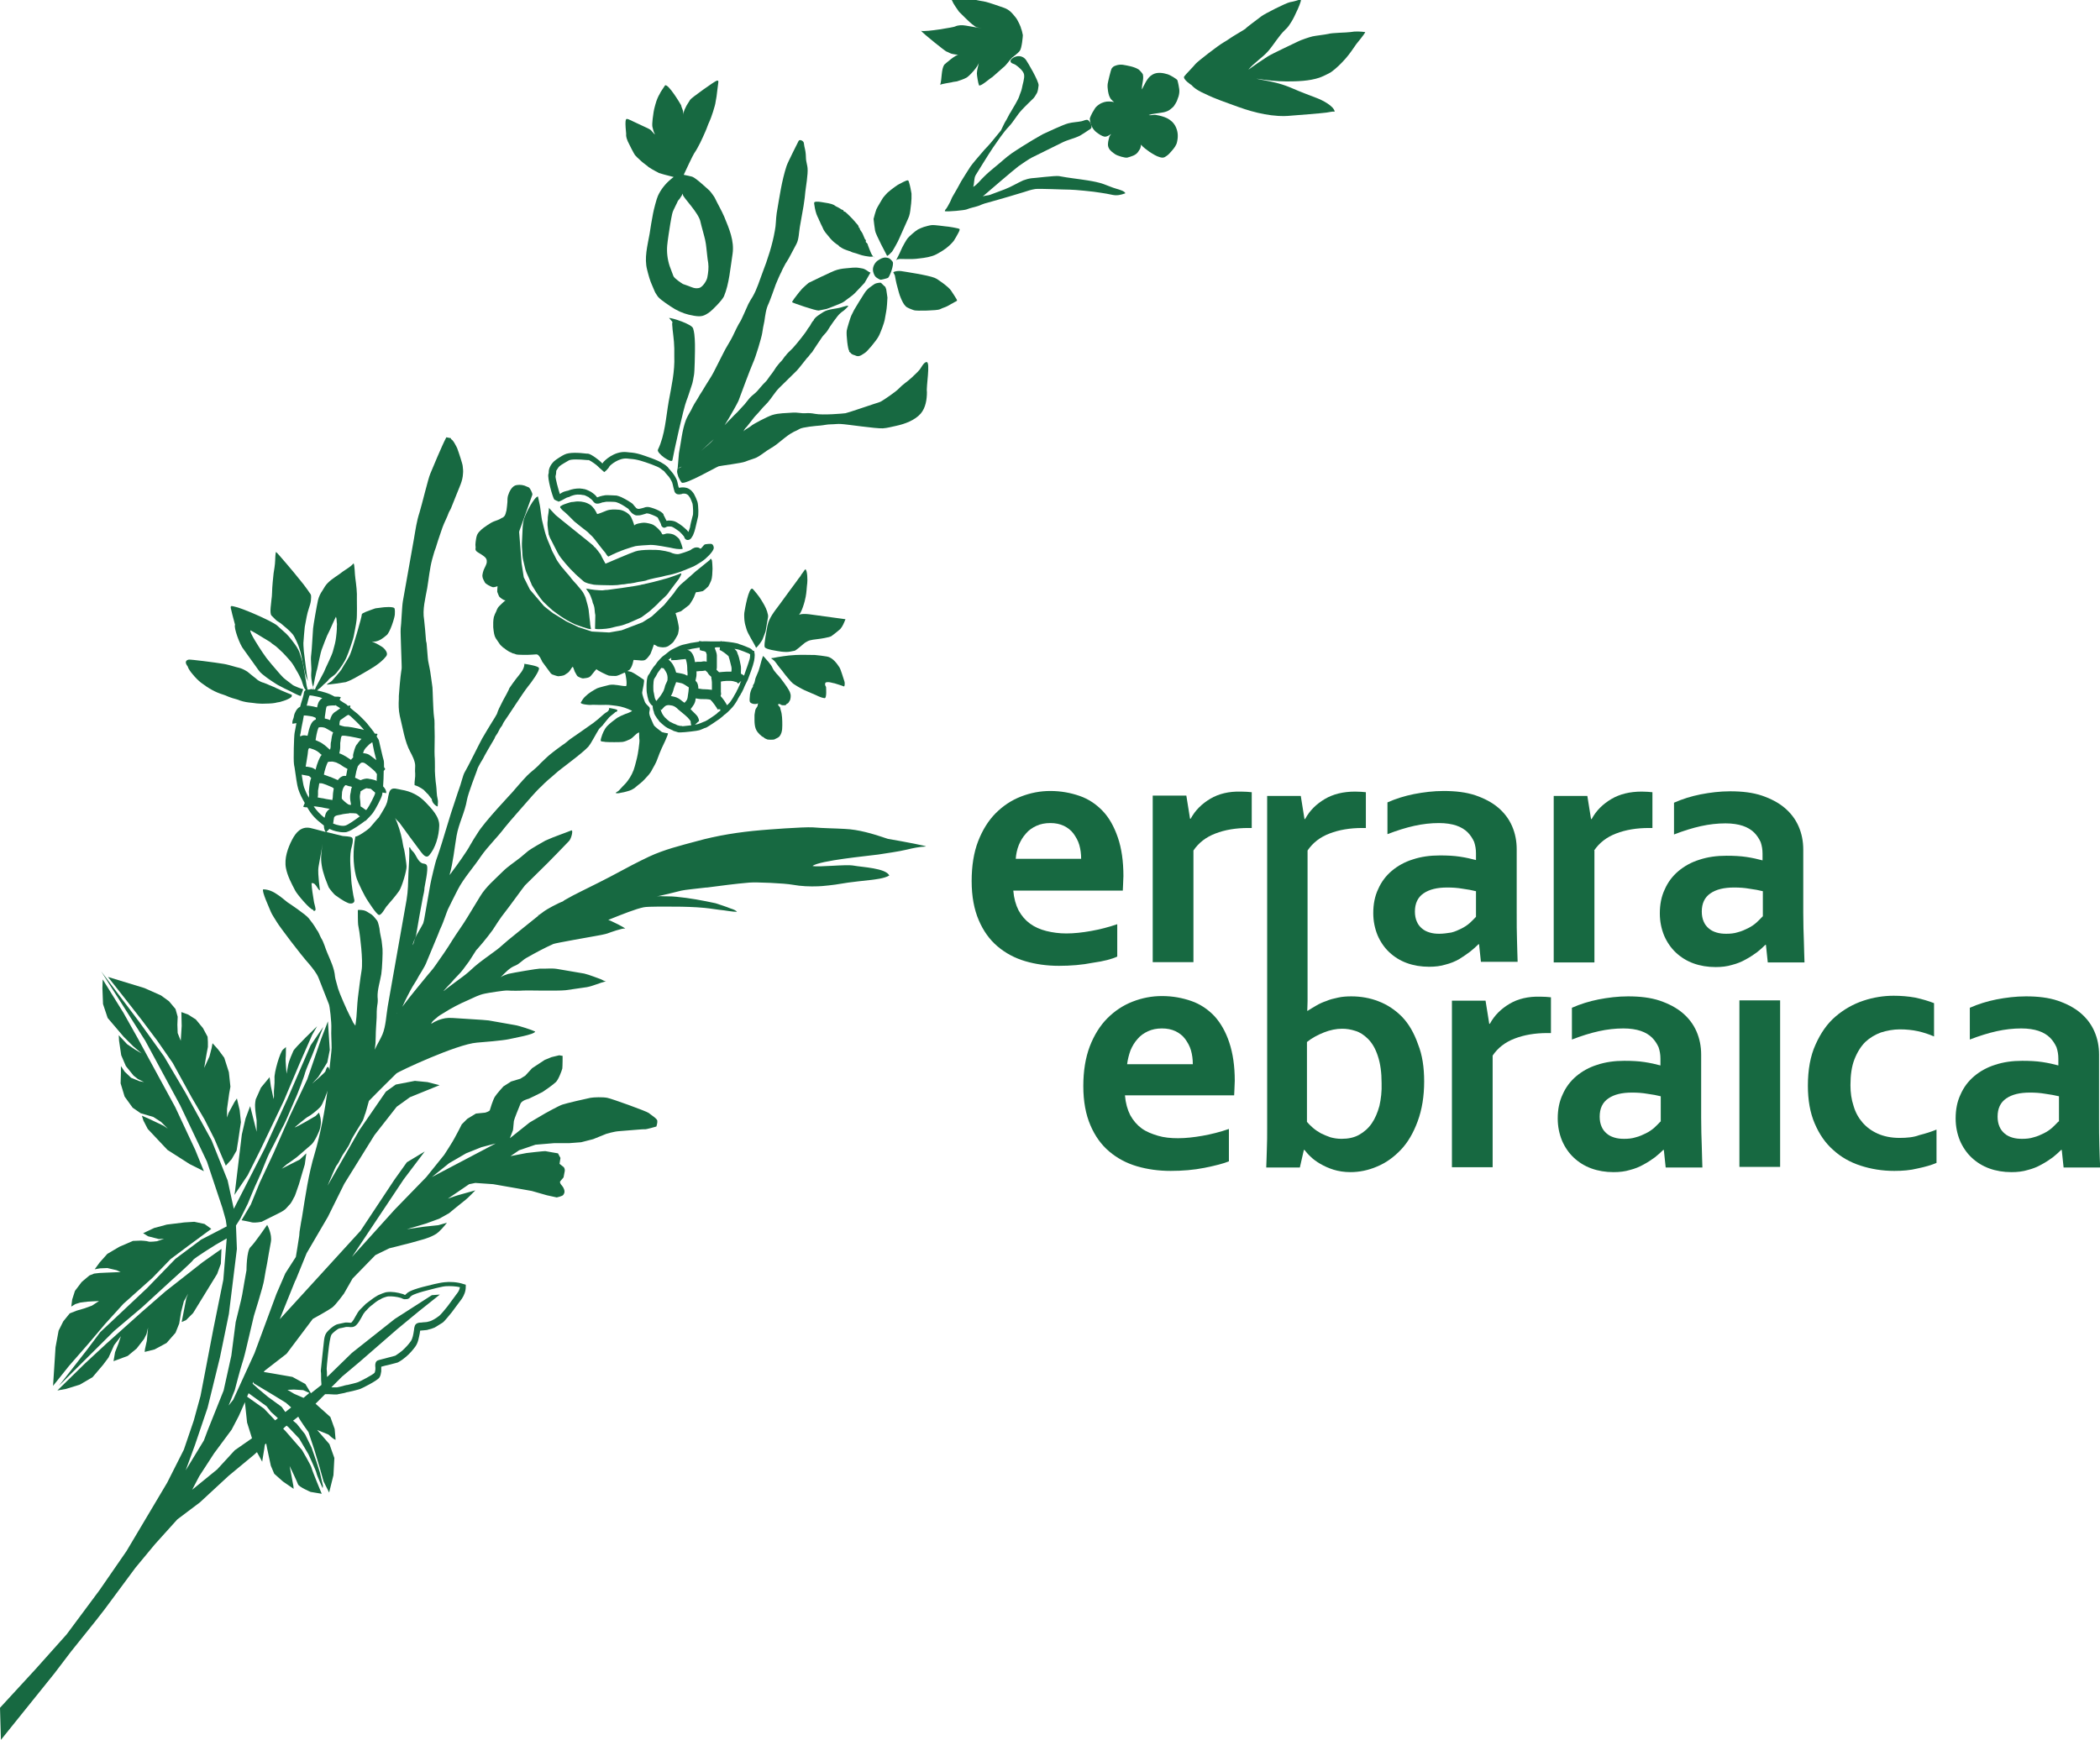 <?xml version="1.0" encoding="utf-8"?>
<!-- Generator: Adobe Illustrator 21.1.0, SVG Export Plug-In . SVG Version: 6.00 Build 0)  -->
<svg version="1.1" id="Layer_1" xmlns="http://www.w3.org/2000/svg" xmlns:xlink="http://www.w3.org/1999/xlink" x="0px" y="0px"
	 viewBox="0 0 680.8 564.2" style="enable-background:new 0 0 680.8 564.2;" xml:space="preserve">
<style type="text/css">
	.st0{fill:#176941;}
</style>
<g>
	<path class="st0" d="M234.6,208l-0.4,0c0,0-0.1,0-0.1,0c-0.2-0.1-0.4-0.1-0.5-0.1l0,0.1c-0.4,0-0.7,0-1.1,0c-0.7,0-1.3,0-2,0
		c-0.9,0-1.9-0.1-2.9,0c-0.3-0.1-0.7-0.1-1-0.1l0,0.2c0,0,0,0,0,0l-0.1,0c-1.5,0.2-2.3,0.4-2.6,0.4l-0.4,0.1
		c-0.7,0.2-1.5,0.3-2.2,0.5c-0.8,0.2-1.5,0.6-2.2,0.9c-0.8,0.4-1.7,0.8-2.4,1.4c-0.2,0.2-1.6,1.3-1.8,1.4c-0.3,0.2-1.2,1.2-1.4,1.4
		c-0.2,0.2-0.6,0.7-0.9,1.2c-0.2,0.3-0.4,0.5-0.5,0.6c-0.3,0.3-0.5,0.7-0.7,1l-0.1,0.1c-0.1,0.2-0.3,0.5-0.4,0.7
		c-0.2,0.4-0.4,0.8-0.7,1.1c-0.6,0.8-0.6,3.4-0.6,3.4c0,0.2,0,0.4,0,0.6c0,0.7,0,1.5,0.2,2.3c0,0.2,0.1,0.4,0.1,0.6
		c0.2,0.7,0.3,1.5,0.8,2.2c0.3,0.4,0.5,0.7,0.9,0.9c0,0.1,0,0.2,0,0.4c0,0,0.1,1,0.4,1.6l0,0.1c0,0.2,0.1,0.3,0.1,0.4l0.1,0.2
		c0.1,0.2,0.2,0.5,0.4,0.7c0.1,0.1,0.1,0.2,0.2,0.3l0.1,0.2c0.2,0.2,0.7,0.9,0.9,1.2c0,0,1.4,1.3,2,1.7c0.4,0.3,0.9,0.5,1.3,0.7
		c0.4,0.2,0.7,0.3,1.1,0.5l0.1,0.1c0.4,0.1,0.7,0.2,1,0.3l0.3,0.1c0.2,0.1,0.4,0.1,0.6,0.1c0.1,0,0.2,0,0.3,0c0.1,0,0.1,0,0.2,0
		c1.2,0,5.5-0.5,6-0.7c0.1,0,0.5-0.2,0.8-0.3c0.5-0.2,1.1-0.5,1.3-0.5c0.6-0.2,3.8-2.4,4.5-2.9c0.1-0.1,0.9-0.7,1.1-0.9
		c0.1-0.1,0.2-0.2,0.3-0.3c0.1-0.1,0.2-0.2,0.3-0.2c0.3-0.2,1.2-1,2.4-2.3c0.5-0.5,1.8-2.5,1.9-2.9c0.1-0.2,0.2-0.3,0.3-0.5
		c0.1-0.2,0.2-0.4,0.4-0.6c0.1-0.3,0.3-0.6,0.5-0.9c0.2-0.5,0.5-0.9,0.7-1.5c0.2-0.4,0.3-0.8,0.5-1.1c0.2-0.5,0.5-0.9,0.7-1.4
		c0.4-1,1.8-4.8,2-5.9c0.1-0.3,0.4-2.1,0.2-2.8l-0.1-0.7l-0.4-0.1l0,0c-0.1-0.1-0.2-0.1-0.2-0.2c-0.2-0.2-0.4-0.4-0.8-0.6
		c-0.4-0.2-2.6-1.1-3.4-1.3C239.1,208.5,236.6,208.2,234.6,208z M244.1,211.6l0,0.2l-0.1,0L244.1,211.6z M232.6,209.9
		c0.3,0,0.5,0,0.8,0l-0.1,0.9c0.6,0.1,2.3,1.4,2.9,2c0,0.1,0.1,0.2,0.1,0.4c0.1,0.3,0.2,0.6,0.2,0.6v0c0.1,0.3,0.5,2,0.6,2.4
		c0.1,0.4,0.1,1.1,0,1.6c0,0,0,0,0,0l-0.9,0l-0.6,0c-0.5,0-1,0.1-1.5,0.1c-0.3,0-0.7,0.1-1,0.1c-0.1-0.1-0.1-0.2-0.2-0.2
		c-0.1-0.1-0.3-0.3-0.4-0.4c-0.1-0.1-0.2-0.2-0.2-0.2c0,0,0,0,0-0.1c0.1-0.3,0.1-0.6,0.1-0.9c0-0.5,0-1,0-1.5c0-0.3,0-1.2,0-1.8
		l0-0.4c0-0.7-0.5-1.8-0.7-2.4C232,209.9,232.3,209.9,232.6,209.9z M221.5,227.6l-0.3-0.2c-0.7-0.6-1.4-1.2-2.8-1.5
		c-0.3-0.1-0.6-0.1-0.9-0.2c0.4-0.7,0.7-1.4,0.9-2.3c0.1-0.3,0.2-0.6,0.3-0.9c0.2-0.4,0.3-0.8,0.5-1.3c0.6,0.1,1.2,0.2,1.9,0.4
		c0.4,0.1,1.6,0.9,2.2,1.3c0,0.7-0.2,2.2-0.3,2.7c0,0.3-0.1,0.5-0.1,0.7c-0.1,0.5-0.3,0.9-0.9,1.5c0,0-0.1,0.1-0.1,0.1
		C221.8,227.8,221.6,227.7,221.5,227.6z M225.8,221.1c-0.1-0.1-0.2-0.2-0.3-0.3c0-0.1,0-0.1,0-0.2c0.3-1.3,0.3-1.6,0.3-1.9l0-0.7
		c0-0.1,0-0.2,0-0.3c0.1,0,0.1,0,0.2,0c0.3,0,0.7-0.1,1-0.1l0.2,0c0.3,0,0.6,0,1.1-0.1c0.1,0,0.2,0,0.3-0.1c0.2,0.1,0.5,0.4,0.6,0.5
		l0.2,0.2c0,0,0.1,0.1,0.1,0.2c0.1,0.1,0.1,0.2,0.2,0.3c0.2,0.3,0.5,0.5,0.7,0.7c0.1,0.1,0.1,0.1,0.2,0.2c0,0,0,0.1,0,0.1
		c0,0.2,0,0.5,0.1,0.8c0.1,0.5,0.1,1,0.1,1.6l0,1.7c-0.9-0.1-1.8-0.2-2.6-0.2c-0.4,0-0.6,0-1-0.1c-0.2,0-0.5-0.1-0.8-0.1
		C226.4,222.4,226.2,221.6,225.8,221.1z M223.9,210.5l0.4-0.1c0.1,0,0.7-0.1,2.4-0.4l0.1,0c0,0,0,0,0,0l0.1,0.8c-0.1,0-0.1,0-0.2,0
		c0.1,0,0.4,0.1,0.5,0.1c0.3,0.1,0.5,0.2,0.7,0.2l0.1,0c0.2,0,0.6,0.2,0.8,0.3c0.1,0.3,0.3,0.7,0.3,0.8l0,0.5c0,0.6,0,1.5,0,1.8
		c0,0,0,0.1,0,0.1c-0.1,0-0.2-0.1-0.3-0.1c-0.6-0.1-1.1,0-1.5,0.1c-0.1,0-0.2,0-0.3,0l-0.3,0c-0.4,0-0.9,0-1.3,0.1c0,0-0.1,0-0.1,0
		c-0.2-1.6-0.8-3.4-2.2-3.9c-0.2-0.1-0.4-0.1-0.5-0.1C223.3,210.7,223.6,210.6,223.9,210.5z M217.6,213.3v0.8c1.2,0,2.4-0.1,3.6-0.3
		l0.2,0c0.3,0,0.7-0.1,0.9-0.1c0.2,0.5,0.5,1.8,0.5,2.8c0,0.3,0,1.1,0.1,1.7l0,0.6c0,0.1,0,0.2-0.1,0.3c-0.4-0.2-0.7-0.3-0.8-0.4
		c-0.9-0.3-1.8-0.4-2.8-0.6c-0.2-0.8-0.5-1.6-0.9-2.3l-0.1-0.2c-0.3-0.5-0.8-1.2-1.5-1.7C217,213.8,217.3,213.5,217.6,213.3z
		 M211.8,222.9c0-0.2,0-0.4,0-0.6c0-0.5,0.1-1.9,0.3-2.2c0.3-0.4,0.6-0.9,0.8-1.3c0.1-0.2,0.2-0.4,0.3-0.6l0.1-0.1
		c0.2-0.3,0.3-0.5,0.5-0.7c0.1-0.1,0.3-0.4,0.5-0.7c0,0,0-0.1,0.1-0.1l0.7,0.1c0.2,0.2,0.4,0.5,0.5,0.7l0.2,0.3
		c0.5,0.8,0.7,1.6,0.6,2.7c0,0.3-0.2,0.7-0.4,1.1c-0.2,0.4-0.4,0.8-0.5,1.4c-0.2,0.7-0.4,1.3-0.9,2c-0.4,0.7-0.9,1.3-1.4,1.9
		c-0.1,0.2-0.3,0.3-0.4,0.5c-0.1-0.1-0.2-0.1-0.2-0.3c-0.3-0.4-0.4-1-0.5-1.6c0-0.2-0.1-0.4-0.1-0.6
		C211.8,224.2,211.8,223.6,211.8,222.9z M220.8,235.4c-0.1,0-0.2,0-0.3,0l-0.4-0.1c-0.3-0.1-0.5-0.1-0.7-0.2l-0.1-0.1
		c-0.3-0.1-0.7-0.3-1-0.4c-0.4-0.2-0.8-0.4-1.2-0.6c-0.2-0.1-1.2-1-1.6-1.4c-0.1-0.1-0.5-0.7-0.6-0.8l-0.1-0.2
		c-0.1-0.1-0.2-0.3-0.2-0.4c-0.1-0.1-0.1-0.2-0.2-0.4l-0.1-0.3c0-0.2-0.1-0.3-0.1-0.4l0-0.1c0,0,0,0,0,0l0.3,0.2c0,0,0,0,0,0l0,0
		c0,0,0,0,0,0c0.1-0.2,0.3-0.4,0.5-0.6c0.8-1,1.5-1.1,2.9-0.8c0.7,0.2,1,0.4,1.6,0.9l0.3,0.3c1.5,1.2,3.3,2.7,3.6,3.2
		c0.1,0.1,0.2,0.3,0.3,0.4c0.1,0.1,0.2,0.2,0.2,0.3c0,0,0,0.1,0,0.2c0,0.3,0.1,0.7,0.2,1.1c-1.2,0.1-2.4,0.3-2.8,0.3
		C221.1,235.4,220.9,235.4,220.8,235.4z M233.6,230.4c-0.3,0.2-1.1,0.8-1.2,1c-0.6,0.5-3.4,2.4-3.8,2.5c-0.2,0.1-0.9,0.3-1.5,0.6
		c-0.4,0.1-0.7,0.3-0.8,0.3c-0.1,0-0.5,0.1-1,0.2l1.2-1.1c0,0,0.1,0.1,0.1,0.2c0-0.1,0-0.1,0-0.2c0-0.2,0-0.6-0.2-1
		c-0.2-0.6-0.6-1-0.9-1.3c-0.1-0.1-0.1-0.2-0.2-0.2c-0.3-0.3-0.8-0.8-1.4-1.4c0-0.1,0.1-0.1,0.1-0.2c0.6-0.8,1.4-1.7,1.5-3.1
		c0,0,0-0.1,0-0.2c0.3,0,0.5,0,0.8,0.1c0.6,0.1,0.9,0.1,1.4,0.1c0.9,0,1.8,0,2.6,0.2c0.6,0.5,2.2,2.7,2.4,3.3c0,0,0-0.1,0-0.2l0.9,0
		c-0.1,0.1-0.2,0.1-0.3,0.2C233.8,230.3,233.7,230.3,233.6,230.4z M239.8,222.1c-0.2,0.4-0.4,0.8-0.6,1.3c-0.2,0.3-0.4,0.7-0.5,1
		c-0.1,0.2-0.2,0.3-0.3,0.5c-0.1,0.2-0.3,0.5-0.4,0.7c-0.1,0.3-1.2,2-1.5,2.3c-0.3,0.3-0.5,0.5-0.8,0.8c-0.5-1-1.3-2.1-2.1-3
		c0.2-0.4,0.2-0.9,0.1-1.3l0-0.1l0-2.1c0-0.4,0-0.8,0-1.2c0.2,0,0.4,0,0.6-0.1c0.4,0,0.9-0.1,1.2-0.1l0.6,0l0.9,0
		c0.1,0,0.6,0.1,0.7,0.1c0.2,0.1,0.4,0.1,0.7,0.2c0,0,0.2,0.1,0.4,0.1c0,0,0.1,0.1,0.1,0.1c0.1,0,0.1,0.1,0.4,0.4l1-0.9
		C240.1,221.2,239.9,221.6,239.8,222.1z M243,212.1c0.1,0,0.1,0.1,0.2,0.1c0,0.5-0.1,1.4-0.2,1.6c-0.2,0.8-1.3,3.9-1.8,5.3
		c-0.2-0.2-0.4-0.3-0.6-0.4c-0.1-0.1-0.2-0.2-0.4-0.2c0-0.1,0-0.2,0-0.3c0-0.9,0.1-1.9-0.1-2.6c0,0-0.5-2.5-0.7-2.9
		c0-0.1-0.1-0.3-0.2-0.5c-0.2-0.7-0.3-0.8-0.3-0.9c-0.1-0.2-0.4-0.5-0.8-0.9c0.7,0.1,1.2,0.2,1.5,0.3c0.6,0.2,2.7,1,3.1,1.2
		C242.8,211.9,242.9,212,243,212.1z"/>
	<path class="st0" d="M252.5,228.3c0.4-0.1,0.5,0.2,0.8,0.3c0.2,0.1,0.5,0.1,0.8,0.1c0.1,0,0.3,0,0.4,0c0.4-0.1,0.2-0.1,0.5-0.4
		c0.2-0.2,0.4-0.1,0.6-0.4c0.1-0.2,0.4-0.6,0.5-0.8c0.2-0.5,0.3-1.4,0.2-1.9c-0.1-0.5-0.3-1-0.6-1.5c-0.4-0.7-0.9-1.4-1.4-2.1
		c-0.8-1.1-1.6-2.2-2.6-3.2c-0.5-0.6-1-1.2-1.3-1.9c-0.2-0.4-0.3-0.6-0.6-1c-0.2-0.3-0.5-0.6-0.7-0.9c-0.3-0.3-0.5-0.6-0.8-0.9
		c-0.3-0.3-0.6-0.8-0.9-0.9l-0.1-0.1c0,0.5-0.3,0.9-0.4,1.4c-0.1,0.4-0.2,0.7-0.3,1.1c-0.1,0.3-0.2,0.8-0.3,1.1
		c-0.1,0.4-0.3,0.9-0.4,1.3c-0.3,0.6-0.5,1.3-0.8,1.9c-0.3,0.6-0.3,1.2-0.5,1.8c-0.1,0.4-0.4,0.7-0.5,1c0,0.1,0,0.3,0,0.4
		c-0.1,0.2-0.3,0.4-0.4,0.6c-0.3,0.7-0.6,1.6-0.6,2.3c0,0.5-0.2,1.5,0,2c0.4,0.8,2.5,1,2.9,0.2c-0.4,0.3-0.3,0.7-0.4,1.1
		c-0.1,0.3-0.4,0.6-0.6,1c-0.2,0.4-0.2,0.9-0.3,1.3c-0.1,0.4-0.1,0.7-0.1,1.1c0,1.8-0.1,3.7,1,5.1c0.4,0.5,0.8,0.9,1.3,1.3
		c0.2,0.2,0.5,0.3,0.7,0.4c0.1,0.1,0.1,0.2,0.3,0.3c0.2,0.1,0.6,0.3,0.9,0.4c0.6,0.1,1.7,0.1,2.2,0c0.3-0.1,0.5-0.3,0.8-0.4
		c0.4-0.2,0.6-0.3,0.9-0.6c1.1-1.4,0.9-3.2,0.9-4.9c0-0.9-0.1-1.6-0.2-2.4c-0.1-0.7-0.4-1.4-0.5-2.1
		C252.2,228.6,252,228.4,252.5,228.3z"/>
	<path class="st0" d="M169.6,169.6c-0.1,0.8-0.2,1.5-0.2,2.3c-0.1,1.4-0.1,2.9-0.2,4.3c0,0.8,0,1.6,0.1,2.4c0,0.4,0.1,2.3,0.3,3
		c0.2,0.8,0.8,3.5,0.9,3.6c0.1,0.4,1.3,2.9,1.4,3.3c0.1,0.2,0.5,1.1,0.5,1.2c0.1,0.2,1,1.6,1.3,2.1c0,0.1,0.7,1,0.8,1.2
		c0.1,0.2,1.2,1.7,1.7,2.2c0.4,0.4,2.5,2.4,2.9,2.7c0.4,0.3,3.1,2.3,3.4,2.4c0.4,0.2,0.7,0.5,1.1,0.7c0.9,0.5,1.8,1,2.7,1.4
		c0.5,0.2,4.7,1.8,5.3,1.6c-0.1-0.8-0.3-1.3-0.3-2.1c0-0.3-0.2-1.4-0.2-1.7c0-0.3-0.2-1.6-0.2-1.8c0-0.5-0.3-1.9-0.4-2.2
		c-0.1-0.4-0.6-2.2-0.7-2.5c-0.2-0.5-0.8-1.7-1-1.9c0,0-0.6-0.8-0.8-1c-0.2-0.3-1.7-2-2-2.3c-0.5-0.6-0.9-1-1.3-1.6
		c-0.1-0.2-1.1-1.2-1.3-1.5c-0.4-0.5-0.7-0.9-1.1-1.3c-0.3-0.3-1.1-1.5-1.4-1.9c-0.5-0.7-0.8-1.4-1.2-2.2c-0.3-0.6-0.7-1.2-0.9-1.8
		c-0.2-0.7-1.4-3.3-1.6-4c-0.1-0.3-0.2-0.6-0.3-0.9c-0.2-0.5-1.1-4.3-1.2-4.7c-0.1-0.3-0.6-4.5-0.7-4.8c-0.1-0.5-0.6-2.8-0.6-2.8
		c-1.2,0.1-3.9,5.4-4.3,6.7C169.9,168,169.6,169.3,169.6,169.6z"/>
	<path class="st0" d="M192.9,203.9c0.5,0.2,1.9,0.1,2.1,0.1c0.6,0,2.4-0.2,2.7-0.3c0.3-0.1,3.7-0.9,3.9-0.9c0.3-0.1,1.3-0.4,1.4-0.5
		c0.1,0,1-0.3,1.3-0.5c0.1,0,3.4-1.5,3.6-1.6c0.3-0.2,0.4-0.3,0.7-0.5c0.3-0.2,1.6-1.2,2-1.5c0.6-0.5,2.9-2.6,3-2.8
		c0.1-0.2,0.4-0.4,0.6-0.6c0.3-0.3,2-1.8,2.4-2.4c0.1-0.2,0.6-0.9,0.7-1c0.1-0.1,0.2-0.3,0.3-0.4c0.8-1.1,1.7-2.2,2.5-3.3
		c0.2-0.3,0.3-0.6,0.5-0.9c0.1-0.2,0.4-0.7,0.2-0.9c-0.6,0.3-4.3,1.6-4.8,1.7c-0.3,0.1-3.7,1-4.1,1.1c-0.4,0.1-2.1,0.5-2.6,0.6
		c-0.5,0.2-1.2,0.2-1.7,0.4c-1.2,0.3-10.3,1.6-10.7,1.6c-0.4,0-0.8,0-1.2,0.1c-0.5,0.1-1,0-1.5,0c-0.5,0-2.4-0.2-2.8-0.3
		c-0.4-0.1-0.9-0.2-1.4-0.2c0.1,0.2,0.3,0.4,0.4,0.6c0.3,0.4,0.6,0.8,0.8,1.2c0.1,0.2,0.5,1.1,0.6,1.5c0.1,0.3,0.3,0.7,0.3,1
		c0.1,0.3,0.1,0.5,0.3,0.8c0.1,0.2,0.3,1,0.3,1.1c0,0.2,0.1,0.8,0.1,0.9c0,0.2,0.1,1.1,0.2,1.5C193,199.7,192.9,202.9,192.9,203.9z"
		/>
	<path class="st0" d="M189.9,190.9C190,190.9,190,191,189.9,190.9c0-0.1,0-0.1-0.1-0.2L189.9,190.9z"/>
	<path class="st0" d="M178.3,174.4c0.1,0.2,1.8,3.5,2.4,4.7c0.7,1.4,1.7,2.5,2.6,3.6c0.5,0.6,1,1.1,1.5,1.7c0.3,0.3,1.7,1.7,1.9,1.9
		c0.2,0.2,2.2,2,2.6,2.3c0.4,0.3,0.9,0.4,1.4,0.6c0.3,0.1,1.4,0.3,1.8,0.4c0.5,0.1,4.4,0.2,5.9,0.2c1.2,0,2.3-0.1,3.4-0.3
		c0.3,0,0.6,0,1-0.1c0.5-0.1,1.1-0.2,1.6-0.2c0.4-0.1,0.8-0.1,1.2-0.2c0.4-0.1,1.7-0.4,2.1-0.4c0.2,0,0.9-0.2,1.1-0.2
		c0.2,0,0.9-0.2,1-0.3c0.9-0.3,4.1-1,4.8-1.1c0.2-0.1,2-0.5,2.6-0.6c0.7-0.1,3.5-1,3.7-1.1c0.3-0.1,0.6-0.3,1-0.4
		c0.5-0.2,2.4-1,2.9-1.2c0.3-0.1,2.8-1.6,3.4-2.1c0.4-0.3,3.1-2.6,3.2-3.9c0-0.5-0.2-1.1-0.7-1.3c-0.2-0.1-2,0-2.3,0.2
		c-0.2,0.1-1.1,1.3-1.2,1.3c-0.3,0.1-0.5-0.3-0.7-0.3c-1.1-0.3-1.9,0.2-2.7,0.8c-0.3,0.2-3.4,1.3-4,1.3c-0.7,0-1.2-0.1-1.8-0.3
		c-0.6-0.3-1.3-0.5-1.9-0.6c-0.2-0.1-1.7-0.3-2.2-0.4c-0.6-0.1-5.9-0.3-7.9,0.4c-1.6,0.5-9.2,3.8-9.7,4c-0.2-0.3-0.9-1.7-1.2-2.2
		c-0.2-0.4-0.3-0.8-0.6-1.1c-0.2-0.3-1.2-1.6-1.5-1.9c-0.1-0.1-0.3-0.2-0.4-0.3c-0.1-0.2-0.2-0.3-0.4-0.5
		c-0.4-0.4-11.1-8.9-12.1-9.8c-0.4-0.4-1.5-1.6-1.6-1.7c-0.1-0.2-0.5-0.5-0.5-0.6l0-0.3c0,0.5-0.2,1.9-0.2,2c0,0.1-0.2,1.1-0.2,1.3
		c0,0.6,0,1.1-0.1,1.7c0,0.3,0,0.6,0,0.9c0,0.4,0.3,2.4,0.4,3.1C178,173.5,178.1,174,178.3,174.4z"/>
	<path class="st0" d="M180.9,162.5l0.1,0.2c1-0.3,1.7-0.8,2.3-1.1c0.3-0.2,0.6-0.3,1-0.4c0.2,0,0.4-0.1,0.5-0.2l0.2-0.1
		c1.1-0.4,1.8-0.6,3-0.5c0.1,0,0.5,0,0.8,0.1c0.3,0,0.6,0.1,0.7,0.1c0,0,0.3,0.1,1.3,0.6c0.1,0.1,0.7,0.6,0.9,0.7
		c0.1,0.1,0.6,0.6,0.6,0.7c0.2,0.2,0.4,0.4,0.5,0.5c0.9,0.6,2.5-0.2,2.5-0.2c0,0,0.1,0,0.1,0l0.1,0c0.2,0,0.4-0.1,0.5-0.1
		c0.2,0,0.4-0.1,0.6-0.1c0.5,0,2.6,0,3,0.1c0.3,0.1,0.7,0.2,1.1,0.4c0.2,0.1,0.3,0.1,0.4,0.2c0.5,0.2,2.2,1.3,2.6,1.6
		c0.1,0.1,0.2,0.2,0.2,0.3c0.1,0.1,0.8,1,1.1,1.2c0,0,0.7,0.5,1.1,0.6c0.3,0.1,1.2,0,1.3,0c0.2,0,0.5-0.1,1.9-0.5l0.2-0.1
		c0.1,0,0.3,0,0.4,0c0.7,0,2.9,1,3.3,1.3c0.1,0.1,0.2,0.4,0.3,0.6c0.3,0.5,0.8,1.5,0.8,1.6c0,0.2,0.1,0.7,0.6,1
		c0.5,0.3,0.9,0,1.1-0.1c0,0,0.1,0,0.2-0.1c0.3-0.1,1.2-0.1,1.6,0c0.6,0.2,2.1,1.3,2.5,1.6c0.5,0.5,1,1,1.4,1.5
		c0,0.1,0.1,0.1,0.1,0.2c0.1,0.3,0.3,0.9,1,1c0.1,0,0.1,0,0.2,0c0.3,0,0.7-0.1,1.1-0.6c0.2-0.3,0.4-0.6,0.5-0.8l0.1-0.2
		c0.2-0.4,0.7-1.9,0.7-2.1c0.1-0.4,0.6-2.6,0.8-3.4c0.2-0.7,0.2-1.4,0.2-2.1l0-0.4c0-0.5-0.1-2.3-0.3-2.8c-0.1-0.4-0.8-2-1.1-2.5
		c-0.4-0.6-0.9-1.3-1.7-1.7c-0.9-0.5-1.9-0.5-2.7-0.4c-0.1,0-0.3,0.1-0.5,0.1c0,0,0,0,0,0c0-0.1,0-0.2-0.1-0.3l-0.1-0.3
		c-0.2-1.1-0.4-1.7-0.5-2c-0.4-0.9-1-1.9-1.9-2.9c-0.2-0.3-0.5-0.5-0.7-0.8l-0.3-0.4c-0.4-0.4-0.8-0.7-1.1-0.9
		c-0.2-0.1-0.3-0.2-0.5-0.3c-1.5-1.1-6.2-2.6-7.1-2.9c-1.7-0.5-2.5-0.6-3.8-0.7l-0.9-0.1c-4-0.4-7.3,2.9-7.6,3.4
		c-0.1,0.1-0.1,0.2-0.2,0.3c-0.1-0.1-0.2-0.2-0.3-0.3c-0.4-0.5-3.3-2.8-4.4-2.9c-0.1,0-0.2,0-0.4,0c-2.5-0.3-5.6-0.5-7.2,0.3
		c-0.7,0.3-2.9,1.7-3.4,2.2c-0.5,0.5-1,1.1-1.3,1.8c-0.3,0.6-0.4,1.2-0.4,1.6c0,0.3,0,0.5-0.1,0.7c-0.4,1.3,1.3,7.4,1.9,8.3
		C180.4,162.4,180.7,162.5,180.9,162.5z M180.1,154.4c0.1-0.4,0.2-0.8,0.2-1.2c0-0.4,0-0.6,0.2-0.8c0.3-0.5,0.6-1,1-1.3
		c0.3-0.3,2.2-1.4,2.9-1.8c0.8-0.4,2.9-0.4,6.1-0.1c0.2,0,0.3,0,0.4,0c0.6,0.2,2.7,1.7,3,2.1c0.2,0.2,0.5,0.5,1.1,1l0.9,0.8l0.7-0.6
		c0.4-0.4,0.9-1,1-1.3c0.3-0.4,3-2.8,5.8-2.5l0.9,0.1c1.3,0.1,1.9,0.2,3.4,0.6c1.7,0.5,5.5,1.8,6.4,2.5c0.2,0.1,0.3,0.3,0.5,0.4
		c0.3,0.2,0.6,0.4,0.8,0.6l0.3,0.4c0.2,0.3,0.5,0.5,0.7,0.8c0.6,0.6,1,1.3,1.5,2.3c0.1,0.2,0.3,1.2,0.4,1.6l0.1,0.4
		c0.2,0.8,0.3,1.3,0.7,1.6c0.6,0.5,1.4,0.3,1.9,0.2c0.1,0,0.2-0.1,0.2-0.1c0.7-0.1,1.2,0,1.5,0.2c0.4,0.2,0.6,0.5,1,1.1
		c0.2,0.3,0.7,1.6,0.8,1.9c0.1,0.3,0.2,1.8,0.2,2.2l0,0.4c0,0.6,0,1.1-0.2,1.6c-0.2,0.7-0.8,3.1-0.8,3.5c-0.1,0.2-0.4,1.3-0.5,1.5
		c-0.4-0.5-0.9-1-1.4-1.4c-0.3-0.3-2.2-1.8-3.3-2.1c-0.4-0.1-0.9-0.2-1.4-0.2c-0.3,0-0.7,0-1,0.1c-0.2-0.3-0.4-0.8-0.7-1.4
		c-0.2-0.3-0.3-0.5-0.3-0.7c-0.5-1.1-3.9-2.3-5-2.4c-0.2,0-0.6,0-1,0.1l-0.2,0.1c-0.4,0.1-1.4,0.4-1.6,0.4c-0.1,0-0.5,0-0.6,0
		c-0.1-0.1-0.3-0.2-0.4-0.2c-0.1-0.1-0.6-0.7-0.7-0.8c-0.1-0.1-0.3-0.4-0.4-0.5c-0.3-0.4-2.7-1.8-3.4-2.1l-0.4-0.2
		c-0.5-0.2-1-0.4-1.5-0.5c-0.3,0-3.3-0.2-3.7-0.1c-0.2,0-0.3,0.1-0.5,0.1c-0.3,0-0.5,0.1-0.9,0.2c-0.2,0-0.4,0.1-0.6,0.2
		c-0.1,0-0.4,0.1-0.6,0.2c-0.2-0.3-0.6-0.7-0.8-0.9c-0.1-0.1-1-0.8-1.2-0.9c-1.3-0.7-1.8-0.8-2.1-0.9c-0.1,0-0.4,0-0.6-0.1
		c-0.4,0-0.8-0.1-0.9-0.1c-1.5,0-2.4,0.2-3.6,0.6l-0.2,0.1c-0.2,0-0.3,0.1-0.5,0.1c-0.5,0.1-1.1,0.3-1.6,0.6
		c-0.2,0.1-0.4,0.3-0.6,0.4C181,158.7,180,155,180.1,154.4z"/>
	<polygon class="st0" points="48.5,362.9 46,361.8 46.5,363.4 47.9,366.1 54.3,372.9 61.5,377.5 66.1,379.8 63.3,372.9 56.8,359 
		51.9,350 44.5,336.4 40,328.4 33.3,317.6 33.2,320.4 33.4,325.6 34.9,330.1 40.1,336.2 43.2,339.3 45.9,341.6 43.7,340.3 
		41.2,338.6 38.5,335.7 38.6,337.5 39.3,342.2 40.8,345.7 43.3,348.8 44.7,349.9 46.7,350.9 45.2,350.6 42.5,349.5 40.4,347.5 
		39.2,345.7 39.2,348 39.1,351.3 40.4,355.6 43,359.2 45.6,361 49.7,362.2 52.2,363.8 54.4,366 53.1,365.1 	"/>
	<polygon class="st0" points="58.9,428.7 60.3,428.1 62.6,425.8 70.4,413.1 71.6,409.8 71.8,405 65.7,409.3 53.6,418.8 45.9,425.5 
		34.4,435.8 27.6,442.1 18.6,450.9 21.4,450.4 25.9,449 30,446.6 33.4,442.6 35.2,440.2 37,436.2 39.2,433.3 38.4,435.7 37.3,438.5 
		36.8,441.4 41.4,439.7 44.3,437.3 46.7,434.2 47.5,432.6 48,430.5 47.6,434.8 47,437.5 46.9,438.4 50.1,437.6 54,435.5 56.9,432.2 
		58.1,429.2 58.7,425.5 59.6,422 61,419.5 60.4,421 	"/>
	<polygon class="st0" points="45.9,330.7 51,337.5 56,344.7 62.1,355.8 66.3,363 69.5,369.3 73.2,378 75.1,375.9 76.7,373.1 
		77.2,370 78.1,363.9 77.7,360 76.8,356.2 76,357.4 74.1,360.9 73.6,362.4 73.6,359.6 74.3,354.6 74.7,352.4 74.2,347.7 72.7,343 
		70.7,340.3 68.9,338.3 68.6,339.9 67.9,342.6 66.2,346.3 66.6,343.9 67,341.6 67.4,339.5 67.4,337.9 67.3,336.2 65.8,333.4 
		63.5,330.6 61,329 58.8,328.2 58.9,332.7 58.6,337.5 57.6,335 57.5,332.3 57.6,329.7 56.9,327.2 54.8,324.7 52.2,322.8 46.8,320.4 
		35,316.8 40.2,323.4 	"/>
	<path class="st0" d="M28.6,435.8l5.5-6.5l5.9-6.5l9.4-8.4l5.9-6.1l5.6-4.2l7.6-5.6l-2.2-1.6l-3.3-0.7l-3.2,0.2l-5.7,0.7l-4.1,1.1
		l-3.6,1.7l1.6,1l3.5,0.9l1.7-0.1l-2.3,0.8c0,0-2.3,0.3-2.8,0.1c-0.4-0.2-2.4-0.3-2.4-0.3l-2.6,0.1l-4.4,1.9l-3.9,2.3l-2.5,2.8
		l-1.6,2.2l1.7-0.3l2.4-0.1l3,0.7l1.3,0.6l-2.4,0.1l-2.4,0.1l-2.1,0.1l-1.7,0.2l-1.5,0.6l-2.5,2.1l-2.2,2.9l-0.9,2.8l-0.3,2.3
		l1.3-0.8l1.6-0.5l2.3-0.3c0,0,1.3-0.1,1.7-0.1c0.4,0,2.1-0.1,2.1-0.1l-2.3,1.5l-2.5,0.9l-2.4,0.7l-2.3,0.9l-2.1,2.6l-1.5,3l-1,5.4
		l-0.8,12.5l5.2-6.5L28.6,435.8z"/>
	<path class="st0" d="M87.8,352.2l-0.4-2.9l-2.8,3.4l-1.7,3.8c0,0-0.3,1.5-0.2,2.5c0,1,0.5,4.3,0.5,4.3l0,2.4l0,1.3l-2.1-8.3l-1.5,4
		l-1.2,5.2l-2.2,18.3l-0.2,1.3l4.3-6.4l4.1-8.2l7.6-15.9l5.2-12.3l4-9.1l1.6-2.8c0,0-7.3,7-7.7,8c-0.4,1-1.4,3-1.7,4.7
		c-0.3,1.7-0.5,2.7-0.5,2.7s-0.4-4.6-0.3-5c0.1-0.4,0.1-3.6,0.1-3.7c0,0-0.1,0.2-0.9,0.8c-1,0.7-3,7.7-2.8,9.4
		c0.1,1.8-0.3,4.2-0.2,5c0.1,0.8-0.1,1.7-0.1,1.7L87.8,352.2z"/>
	<path class="st0" d="M92.6,339.6C92.6,339.6,92.6,339.6,92.6,339.6C92.6,339.6,92.6,339.6,92.6,339.6z"/>
	<path class="st0" d="M246.7,194.4c-0.3-0.6-2.5-3.4-2.8-3.5c-1.2-0.4-2.4,6.5-2.6,7.8c-0.1,0.6,0,2.5,0.1,2.9
		c0.1,0.9,0.4,1.6,0.6,2.4c0.3,1.3,2.6,4.9,2.9,5.6c0.2,0.3,0.1,0.6,0.3,0.4c0.1-0.1,0.2-0.2,0.4-0.4c0.2-0.2,1.5-1.8,1.7-2.5
		c0.1-0.4,0.8-1.9,0.9-2.4c0.1-0.8,0.7-3.9,0.8-4.6c0.1-0.7-0.2-1.2-0.3-1.8C248.2,196.8,247.5,195.7,246.7,194.4z"/>
	<path class="st0" d="M261.2,193.5c0.3-1.5,0.3-2.9,0.5-4.4c0.1-0.7,0.1-4.1-0.6-4.5c-0.2,0.2-0.4,0.4-0.5,0.6
		c-0.1,0.1-0.6,0.9-0.8,1.1c-0.2,0.3-0.3,0.6-0.5,0.8c-0.2,0.2-0.8,1-0.9,1.2c-0.2,0.3-4.1,5.5-5.8,7.9c-1.5,2-3.3,4.2-3.8,6.7
		c-0.2,1.2-1.2,6-0.9,6.9c0.2,0.8,4.1,1.3,5.3,1.5c0.9,0.1,2.1,0.2,3,0c0.5-0.1,1-0.2,1.5-0.3c0.3-0.1,2.4-1.8,2.8-2.2
		c0.3-0.3,0.8-0.6,1.2-0.8c1.1-0.6,2.5-0.6,3.7-0.8c0.2,0,3.5-0.5,4.1-0.9c0.2-0.1,2.5-1.9,2.9-2.3c0.8-0.9,1.2-2,1.7-3.2
		c0,0-10.2-1.4-11.7-1.6c-0.6-0.1-1.3-0.1-1.9-0.1c-0.4,0-1.4,0.1-1.7,0.4C259.8,199.1,261,194.8,261.2,193.5z"/>
	<path class="st0" d="M268.5,221.2c0.7,0,1.4,0.3,2.1,0.4c0.3,0.1,2.6,0.8,3,1c0.2,0.1,0.4-1,0.1-1.8c-0.2-0.7-1.3-4.1-1.5-4.3
		c-0.9-1.4-2.3-3.3-4.1-3.6c-1.3-0.2-2.6-0.4-3.9-0.5c-0.6,0-4.8-0.1-6.3,0c-0.7,0-3.6,0.3-4,0.4c-0.6,0.1-1.3,0.2-1.9,0.3
		c-0.7,0.1-1.2,0.3-1.9,0.3l0,0.2c1.2,0.6,1.9,2.1,2.8,3.1c0.8,0.9,1.5,2,2.3,2.9c0.7,0.8,1.5,1.9,2.4,2.4c0.7,0.5,1.5,0.9,2.2,1.3
		c0.6,0.4,3.8,1.7,4.7,2.1c0.8,0.4,1.9,0.9,2.8,1c0.8,0.1,0.5-3.4,0.5-3.6c-0.1-0.3-0.2-0.4-0.3-0.6
		C267.4,221.3,267.7,221.2,268.5,221.2z"/>
	<path class="st0" d="M287.6,83c0.5-0.2,1.2-1,1.6-1.4c0.3-0.4,1.9-3.2,2.3-4.2c1-2.2,1.9-4.3,2.9-6.5c0.5-1,0.7-2.3,0.8-3.4
		c0.1-0.5,0.3-2.5,0.3-3.1c0-0.2,0-1.6,0-1.6c0-0.2-0.2-1-0.2-1.1c0-0.2-0.6-3.1-0.9-3.2c-0.5-0.2-2.6,1.1-2.9,1.2
		c-0.5,0.2-2.2,1.5-2.6,1.8c-0.2,0.2-1,0.8-1.2,1c-0.3,0.3-1.4,1.5-1.6,1.9c-0.2,0.4-1.6,2.6-2,3.5c-0.2,0.5-0.8,2.6-0.9,3.1
		c0,0.3,0.4,3.3,0.5,3.8C283.8,75.9,287.6,83,287.6,83z"/>
	<path class="st0" d="M287,93c0,0.1-1.3-1.2-1.4-1.3c-0.3-0.1-1.5,0.1-1.9,0.3h0c-0.4,0.2-1.7,1.2-2,1.4c-0.7,0.6-1.1,1.1-1.6,1.9
		c-0.6,0.9-2.7,4.3-3.2,5.2c-0.1,0.2-0.8,1.6-0.9,1.8c-0.2,0.3-1.4,4.2-1.5,4.9c-0.2,1.4,0.4,6.5,0.8,6.5c0,0.1,0,0.2,0,0.4
		c0.3,0.1,0.5,0.4,0.7,0.6c0.3,0.3,1.1,0.5,1.1,0.5c0.4,0.2,0.7,0.3,1.2,0.3c0.8-0.1,1.3-0.6,2-1c0.9-0.5,3.8-4.1,4.4-5.2
		c0.7-1.1,2-4.8,2.1-5.5c0.2-0.9,0.3-1.9,0.5-2.8c0.2-0.9,0.4-3.9,0.4-4.5c0-0.3-0.4-2.5-0.4-2.7L287,93z"/>
	<path class="st0" d="M259.7,94c0,0.1-0.4,0.5-0.5,0.6c-0.3,0.3-0.4,0.6-0.7,0.9c-0.2,0.2-1.8,2.3-1.7,2.5c0.1,0.2,7.7,2.8,8.6,2.7
		c0.9-0.2,1.6-0.3,2.5-0.5c0.8-0.2,3.8-1.5,4.6-1.8c0.8-0.3,1.6-0.9,2.2-1.4c0.8-0.6,1.7-1.2,2.4-1.9c0.6-0.6,1.2-1.3,1.8-1.9
		c0.2-0.2,1.1-1.2,1.4-1.5c0.2-0.3,1.9-3.3,1.9-3.3c-0.6-0.2-1.1-0.7-1.7-1c-0.5-0.3-1.1-0.4-1.8-0.5c-1.5-0.3-3,0-4.4,0.1
		c-1.3,0.1-2.5,0.3-3.8,0.8c-0.6,0.2-7.8,3.6-8.3,3.9C262,91.8,260,93.6,259.7,94z"/>
	<path class="st0" d="M306.5,73.4c-0.4,0-3.3-0.5-4.5-0.4c-0.8,0.1-1.8,0.4-2.5,0.6c-0.6,0.2-1.3,0.5-1.9,0.8
		c-0.9,0.5-3,2.4-3.3,2.8c-0.4,0.4-1.9,3.1-2.2,3.9c-0.3,0.8-1.6,3.3-1.6,3.3c0.5-0.6,2.2-0.4,2.9-0.4c0.3,0,2,0,2.4,0
		c0.7,0,1.5-0.1,2.3-0.2c1.8-0.2,3.8-0.5,5.4-1.3c2.1-1.1,4.2-2.5,5.7-4.4c0.3-0.4,1.3-2.2,1.5-2.6c0.1-0.2,0.5-0.9,0.4-1.2
		C311,74,307,73.4,306.5,73.4z"/>
	<path class="st0" d="M265.1,70.4c0.3,0.5,0.4,1,0.7,1.5c0.3,0.8,0.8,1.6,1.1,2.4c0.4,0.8,1,1.5,1.6,2.2c0.7,0.9,1.6,1.9,2.5,2.5
		c0.2,0.2,0.4,0.3,0.6,0.4c0.2,0.1,0.3,0.3,0.5,0.5c0.5,0.3,1.2,0.8,1.8,1c0.4,0.2,0.9,0.3,1.4,0.5c0.5,0.1,0.8,0.4,1.3,0.5
		c1.3,0.3,2.5,0.9,3.8,1.1c0.4,0.1,0.8,0.1,1.3,0.2c0.4,0.1,1,0,1.4,0c-0.6-0.6-0.9-1.6-1.2-2.3c-0.2-0.4-0.3-0.9-0.5-1.3
		c-0.1-0.3-0.1-0.5-0.3-0.7c-0.1-0.2-0.3-0.2-0.4-0.4c-0.1-0.2,0.1-0.4,0-0.6c0-0.1-0.4-0.4-0.4-0.6c-0.3-0.6-0.5-1.3-0.8-1.8
		c-0.2-0.4-0.9-1.1-0.8-1.6c-0.1,0-0.2-0.1-0.3-0.1c0.1-0.7-0.9-1.4-1.3-2c-0.5-0.6-1-1.1-1.6-1.7c-0.5-0.5-1-1-1.5-1.4
		c-0.1-0.1-0.3,0-0.4-0.1c-0.1-0.1-0.1-0.3-0.2-0.4c-0.2-0.2-0.6-0.2-0.8-0.4c-0.3-0.2-0.6-0.4-1-0.6c-0.5-0.2-0.8-0.4-1.2-0.7
		c-0.6-0.3-1.3-0.5-1.9-0.6c-0.8-0.1-1.6-0.3-2.4-0.4c-0.5-0.1-1-0.1-1.5-0.1c-0.8,0.1-0.7,0.3-0.6,1
		C264.2,67.8,264.5,69.2,265.1,70.4z"/>
	<path class="st0" d="M283.6,83.5l-0.2-0.2c-0.1,0-0.1,0-0.2,0C283.3,83.3,283.4,83.4,283.6,83.5z"/>
	<path class="st0" d="M308.3,94.2c-0.7-1.1-4.4-3.8-5.3-4.1c-2.2-0.9-9.7-2-10.9-2.2c-0.7-0.1-2,0-2.5,0.4l0.5,1
		c0,0.1,0.5,2.7,0.7,3.3c0.4,1.4,0.7,2.9,1.3,4.2c0.4,0.9,0.8,1.8,1.5,2.5c0.4,0.5,2.1,1.1,2.7,1.3c0.7,0.3,7.7,0.1,8.4-0.3
		c0.6-0.3,1.1-0.5,1.7-0.7c0.8-0.3,1.4-0.7,2.1-1.1c0.5-0.2,0.8-0.5,1.3-0.7c0.5-0.3,0.6-0.2,0.3-0.8
		C309.5,96,308.9,95.1,308.3,94.2z"/>
	<path class="st0" d="M289.4,84.9c-0.2-0.3-0.9-1.1-1.3-1.2c-0.4-0.1-0.8-0.2-1.2-0.2c-0.9,0.1-1.4,0.4-2.2,0.9
		c-1,0.6-1.8,2-1.7,3.2c0,0.5,0.4,1.7,0.8,2.1c0.3,0.4,1.5,1,1.6,1c0.1,0.1,2.1-0.4,2.5-0.6C288.5,89.6,289.9,85.7,289.4,84.9z"/>
	<path class="st0" d="M203.5,45.8c0.4,0.9,2,4,2.3,4.4c0.2,0.3,1.4,1.5,1.8,1.8c0.8,0.8,1.8,1.4,2.7,2.2c0.4,0.3,1.8,1.1,2.2,1.3
		c0.4,0.2,0.8,0.4,1.1,0.6c0.5,0.2,2.8,0.8,4.8,1.3c-0.4,0.3-0.8,0.6-1,0.8c-1.7,1.4-3.2,3.3-4.1,5.3c-0.4,0.8-1.4,4.6-1.6,5.8
		c-0.4,2.2-0.8,4.3-1.1,6.5c-0.7,3.9-1.8,7.9-0.8,11.7c0.4,1.6,0.9,3.5,1.6,5c0.4,0.8,0.7,1.8,1.1,2.5c0.2,0.3,0.9,1.5,1.2,1.6
		c0.2,0.4,3.6,2.8,5.2,3.7c2,1.1,3.7,1.7,6.1,2.1c2.4,0.4,3.3,0.1,5.2-1.3c0.9-0.7,3.9-3.7,4.5-5c1.7-4,2.1-9.4,2.8-13.8
		c0.6-4.2-1.1-8.1-2.7-12c-0.9-2.1-2.1-4.1-3.1-6.2c-0.2-0.4-1.3-1.9-1.7-2.3c-0.8-0.7-4.4-4.1-5.6-4.5c-0.7-0.2-1.7-0.4-2.7-0.6
		c0,0,0-0.1,0-0.1c0.3-0.7,3-6.4,3.3-6.8c1.5-2.2,2.6-4.7,3.7-7.2c0.5-1.1,0.8-2.2,1.3-3.2c0.5-1,1.9-5.2,2-6.4
		c0.1-0.6,0.2-1.1,0.3-1.7c0.2-1.4,0.3-2.7,0.5-4c0-0.3,0.2-0.9,0-1.1c-0.2-0.1-0.3-0.1-0.5,0c-0.4,0-8.3,5.6-8.6,6.2
		c-0.1,0.3-1.2,1.8-1.4,2.4c-0.5,0.9-0.7,1.7-0.9,2.7c0.2-0.7,0.1-1.5-0.2-2.2c-0.2-0.4-0.3-0.8-0.4-1.2c-0.2-0.4-4.2-7.1-5.2-6.4
		c0,0-0.8,1.2-1,1.5c-0.3,0.4-0.5,0.8-0.7,1.2c-0.3,0.5-0.6,1.1-0.8,1.6c-0.3,0.6-1.1,3.4-1.2,4.3c-0.1,0.6-0.6,3.8-0.4,4.8
		c0.2,0.9,0.4,1.7,0.8,2.4c0.2,0.4-0.8-0.7-1.2-1.2c-0.3-0.3-0.7-0.5-1.1-0.7c-0.8-0.4-4.9-2.3-6.2-2.9c-0.8-0.3-0.9-0.1-1,0.7
		c-0.1,0.7,0.1,3.2,0.2,4C202.9,44.5,203.3,45.2,203.5,45.8z M227.1,72c0.2,1,1.3,4.8,1.5,5.8c0.2,0.9,0.3,1.7,0.4,2.6
		c0.2,1.6,0.3,3.2,0.6,4.9c0.2,1.5,0,3.2-0.3,4.7c-0.2,1.1-1.6,3.2-2.7,3.4c-1.4,0.3-2.4-0.3-3.5-0.7c-0.6-0.2-1.2-0.4-1.7-0.6
		c-0.5-0.3-2.8-1.8-3.1-2.6c-0.4-1-0.8-2.1-1.2-3.2c-0.7-2.1-1-4.5-0.8-6.7c0.1-1.3,0.8-5.9,1-7c0.1-0.6,0.2-1.1,0.3-1.7
		c0.1-0.5,0.2-1,0.3-1.5c0.1-0.5,0.3-1,0.5-1.4c0.2-0.5,1.3-2.6,1.2-2.5c0.1-0.3,0.4-0.7,0.7-1c0.3-0.5,0.8-1.1,1-1.7
		c0,0,0.1,0.1,0.1,0.4C221.5,64.1,226.6,69.1,227.1,72z"/>
	<path class="st0" d="M79,210.6c0.6,0.8,4.1,5.7,4.8,6.7c0.7,1,1.6,1.6,2.5,2.3c0.3,0.2,1.2,0.9,1.4,1c0.6,0.4,2.4,1.6,2.7,1.7
		c0.3,0.2,3.3,1.7,3.6,1.8c0.4,0.2,2.8,1.5,3.5,1.6l0.8-2.2c-0.9-0.2-3-1.1-3.3-1.3c-0.2-0.2-2.6-1.9-3.2-2.5
		c-0.6-0.6-1.2-1.3-1.8-2c-1-1.1-3.4-4-3.6-4.3c-0.1-0.2-1.1-1.5-1.4-2c-0.8-1.2-4.3-6.5-3.8-7c0.8,0.4,2.3,1.3,3.1,1.8
		c0.7,0.4,3,1.8,3.3,2c0.2,0.2,1.1,0.9,1.3,1c0.8,0.5,1.5,1.3,2.3,2c0.4,0.3,2.6,2.7,3.3,3.6c0.6,0.8,1.1,1.7,1.6,2.6
		c0.7,1.1,1.2,2.2,1.7,3.3c0.2,0.6,0.7,2.7,1.4,3.1c0,0,0,0-0.1,0c-0.2,0.1-0.6,0.4-0.6,1c0,0.4-0.5,2.1-0.9,3.3
		c-0.1,0.4-0.2,0.7-0.3,1.1c-0.9,0.4-1.3,1.2-1.5,1.6c-0.4,0.7-0.5,1.3-0.6,1.9c0,0.1-0.1,0.2-0.1,0.3c-0.2,0.5-0.4,1.1-0.3,1.7
		l1.3-0.2c-0.2,1-0.4,2.1-0.6,3.2c-0.2,1-0.4,8.7-0.2,10c0,0.2,0.1,0.7,0.2,1.2c0.4,2.8,0.8,5.8,1.2,7c0.5,1.6,1.3,3.1,2.1,4.5
		l-0.5,1.2c0.4,0.2,0.9,0.2,1.3,0.2l0.3,0.5c1.1,1.9,2.5,3.4,4.6,5c0.2,0.1,0.3,0.3,0.5,0.4c0,0.8,0.2,1.6,0.6,2.1
		c-2.5-0.7-5-1.3-5-1.3c-3-0.6-4.7,1.5-5.9,3.8c-1.4,2.7-2.6,6.1-2,9.2c0.5,2.6,1.8,5,3,7.3c0.6,1.2,4.9,6.3,5.8,6.2
		c0,0.6,0.9,0.5,0.8-0.2c-0.1-1-0.5-1.9-0.6-2.9c-0.3-1.8-0.6-3.6-0.7-5.5c0.9-0.2,1.4,0.7,1.8,1.3c0.4,0.6,0.9,1.4,0.9,0.8
		c-0.1-0.8-0.2-1.7-0.3-2.5c-0.1-1.6-0.4-3.4-0.1-5.1c0.4-2.4,0.9-4.8,1.3-7.2c-0.4,2.4-0.7,4.5-0.3,6.9c0.2,1.4,0.6,2.6,1,3.9
		c0.4,1.1,1.6,4.1,1.3,3.3c0.5,0.8,1.7,2.2,2.1,2.5c0.6,0.4,2.4,1.8,4.1,2.5c0.8,0.4,2.5,0.3,2-1.3c-0.3-1-0.9-5.3-0.9-5.9
		c-0.1-3.5-0.7-6.7-0.1-10.1c0.2-0.9,1-3.3,0.3-3.9c-0.5-0.4-2.3-0.4-3-0.5c-0.5-0.1-2.9-0.7-5.3-1.3l1-1c0.2,0.1,0.4,0.2,0.7,0.3
		c0.4,0.2,2.2,0.8,3.9,0.8c0.4,0,0.9,0,1.3-0.2c1.4-0.4,4.5-2.6,5.8-3.6c0,0,0.1,0,0.1,0.1l0.1-0.2c0.1-0.1,0.1-0.1,0.2-0.2
		c0.5-0.5,1.1-1.1,1.6-1.7l0.4-0.5c0.7-0.9,2.8-4.8,3-5.9c0-0.2,0.1-0.4,0.1-0.7l1.2,0.2c0.1-0.7-0.3-1.5-1-2.2
		c0.1-1.5,0.2-3.4,0.2-5l0.5-0.6c0,0-0.1-0.1-0.3-0.5c0,0-0.1-0.1-0.1-0.2c0-0.9,0-1.7-0.1-2.1l0,0c-0.1-0.2-0.5-1.9-0.8-3.2
		c-0.8-3.5-0.8-3.5-0.9-3.6c-0.2-0.3-0.4-0.7-0.6-1l0.3-0.8c-0.3-0.1-0.6-0.1-0.9-0.1c-0.1-0.2-0.2-0.3-0.3-0.5
		c-0.6-0.8-1.2-1.6-1.8-2.3c-0.6-0.8-1.3-1.5-2-2.2c-0.7-0.7-1.4-1.4-2.2-2c0,0-0.9-0.7-1.7-1.4l0.1-0.7c-0.3,0-0.5,0-0.8,0.1
		c-0.1-0.1-0.2-0.2-0.3-0.3l-0.2-0.2c-0.2-0.1-0.3-0.2-0.5-0.3c-0.2-0.1-0.3-0.2-0.5-0.3c-0.2-0.1-0.4-0.3-0.6-0.4
		c-0.2-0.1-0.3-0.2-0.5-0.4c0,0,0,0-0.1-0.1l0.4-0.8c-0.4-0.2-1.2-0.2-2-0.2c-0.5-0.3-1-0.5-1.6-0.8c-0.9-0.4-2-0.7-3.2-1
		c-0.3-0.1-0.6-0.1-0.9-0.2c0.5-0.5,1.2-0.9,1.6-1.4c0.4-0.4,0.8-0.8,1.2-1.1c0.4-0.3,0.8-0.9,1.2-1.3c0.7-0.6,1.6-1.1,2.2-1.8
		c1.3-1.6,2.6-3.4,3.4-5.3c0.5-1.1,2.1-5.6,2.3-6.8c0.3-1.7,0.7-3.4,0.9-5.1c0.2-1.4,0.1-6.2,0.1-6.7c0.1-2.4-0.2-4.6-0.5-6.9
		c-0.2-1.1-0.2-4.6-0.6-4.8c-0.9,1.1-2.3,1.8-3.4,2.6c-1.6,1.3-3.4,2.2-4.9,3.7c-0.7,0.7-1.2,1.5-1.7,2.4c-0.7,1-1.2,2-1.5,3.2
		c-0.4,1.8-1.5,8-1.6,9.2c-0.1,0.8-0.4,7.2-0.6,8.4c-0.3,2,0.2,4,0,6c-0.1,1.1,0.1,2.4,0.3,3.5c0.1,0.6,0.5,1.3,0.5,1.9l-0.4-0.1
		c-0.4-0.1-0.8,0-1,0.1l-0.1,0c-0.1,0-0.3,0-0.4,0.1c-0.3-0.5-0.6-2.5-0.6-2.7c-0.1-0.5-0.7-4.7-1.1-6.3c-0.3-1-0.7-2.1-1-3.1
		c-0.2-0.6-0.6-1.3-0.9-1.8c-0.4-0.7-2.6-3.6-3.4-4.3c-1-0.9-2-1.8-3-2.7c-2-1.6-11.8-5.8-13.8-6.1c-0.6-0.1-1.3-0.5-1.2,0.4
		c0,0.1,1,4.2,1.4,5.5C75.7,203.4,77.7,209.1,79,210.6z M121.3,243.7c0.4,1.5,0.6,2.3,0.7,2.8c-1-0.8-2.1-1.6-2.4-1.8
		c-0.6-0.3-1.2-0.4-1.9-0.5c0.1-0.4,0.3-0.8,0.4-1c0.1-0.1,0.1-0.2,0.2-0.3c0.1-0.1,0.2-0.3,0.3-0.4c0.2-0.2,0.9-0.9,1.2-1.2
		c0,0,0,0,0,0c0.1-0.1,0.4-0.2,0.7-0.5c0.1,0,0.2-0.1,0.2-0.1C120.8,241.4,121.1,242.6,121.3,243.7z M99.7,244.9
		c0-0.2,0.1-0.5,0.1-0.8c0.1-1.1,0.2-1.4,0.5-1.5c0,0,0.2,0,0.7,0.2c1,0.3,1.7,0.7,2.1,1c0.1,0.1,0.3,0.2,0.5,0.4
		c0.1,0.1,0.2,0.2,0.3,0.3l0.4,0.3c0,0-0.1,0.1-0.1,0.1c-0.5,0.5-1.4,2.6-1.9,4.7c-0.5-0.4-1.1-0.7-1.8-0.8
		c-0.5-0.1-0.9-0.2-1.4-0.2L99.7,244.9z M112.6,249.6c-0.1,0.2-0.2,1.2-0.4,2c-0.2,0-0.5,0-0.7,0c-0.8,0.1-1.5,0.7-2,1.4
		c-0.1-0.1-0.3-0.2-0.4-0.2l-0.2-0.1c-0.5-0.2-0.9-0.4-1.4-0.6c-0.2-0.1-0.4-0.2-0.6-0.2c-0.6-0.2-1.2-0.5-1.9-0.7
		c0.2-1.3,0.9-3.4,1.3-4.1c0.1,0,0.4-0.1,0.5-0.1c0.1,0,0.3,0,0.4,0c0.5-0.1,0.9,0,1.6,0.2l0.3,0.1c0.2,0.1,1,0.5,1.2,0.6
		c0.4,0.3,1.1,0.8,2.1,1.3c0.1,0.1,0.2,0.1,0.3,0.2C112.6,249.4,112.6,249.5,112.6,249.6z M103.1,257.1c0-0.3,0-0.5,0-0.7
		c0.1-0.4,0.1-0.8,0.2-1.1c0.1-0.4,0.1-0.9,0.2-1.3c0.1,0,0.3,0,0.6,0c0.4,0,1.1,0.3,1.7,0.5c0.2,0.1,0.5,0.2,0.7,0.3
		c0.4,0.2,0.8,0.3,1.2,0.5l0.1,0.1c0.1,0,0.2,0.1,0.3,0.2c0,0,0.1,0.1,0.1,0.1c0,0.2-0.1,0.4-0.1,0.6c-0.1,0.6-0.2,1.3-0.2,1.9
		c0,0.3,0,0.6-0.1,0.8c0,0.1,0,0.3,0,0.4c-0.1,0-0.1,0-0.2,0c-0.6-0.1-1.3-0.2-1.9-0.3l-0.9-0.2c-0.2,0-0.5-0.1-0.7-0.1
		c-0.4-0.1-0.7-0.1-1.1-0.2c0-0.3,0.1-0.5,0.1-0.8C103.1,257.5,103.1,257.3,103.1,257.1z M113,260.9c-0.7-0.4-1.8-1.4-2.2-1.9
		c0-0.2,0-0.4,0-0.7c0-0.5,0.1-1,0.1-1.5c0.1-0.5,0.2-0.8,0.4-1.3c0.1-0.2,0.4-0.7,0.7-0.9c0.2,0,0.5,0.1,0.7,0.2
		c0.3,0.1,0.6,0.2,0.8,0.2c0.2,0,0.4,0.1,0.6,0.2c-0.3,0.6-0.3,1.2-0.4,1.7c0,0.1,0,0.3-0.1,0.4c-0.2,1.1-0.1,2.1,0.1,3
		c0,0.2,0.1,0.5,0.1,0.7c-0.2,0-0.4,0-0.6,0C113.2,260.8,113.1,260.9,113,260.9z M116.9,253c-0.2-0.1-0.3-0.1-0.5-0.2
		c-0.4-0.2-0.8-0.4-1.3-0.6c0.1-0.6,0.3-1.6,0.4-2c0.1-0.4,0.4-1.5,0.5-1.7c0-0.1,0.3-0.3,0.4-0.5c0.2-0.2,0.3-0.4,0.5-0.5
		c0.2-0.3,0.9-0.3,1.4,0c0.5,0.3,2.9,2.2,3.4,2.8c0.1,0.2,0.3,0.5,0.5,0.7c0,0.8-0.1,1.6-0.1,2.3c-0.2-0.2-0.4-0.3-0.5-0.3
		c-0.6-0.2-1.2-0.3-1.7-0.4c-0.2,0-0.4,0-0.5-0.1C118.7,252.4,117.8,252.6,116.9,253z M116.3,240.6c-0.2,0.2-0.3,0.4-0.5,0.7
		l-0.2,0.2c-0.5,0.7-0.9,2.3-1,2.7c-0.1,0.3-0.2,0.8-0.1,1.4c0,0,0,0,0,0c-0.1,0.1-0.2,0.2-0.3,0.3c-0.1,0.1-0.3,0.3-0.4,0.5
		c-0.6-0.4-1.4-0.9-1.7-1.1c-0.3-0.2-1.6-0.9-2.1-1l0.2-1c0.1-0.5,0.1-1,0.1-1.5c0-0.3,0-0.6,0-0.9c0-0.2,0.1-0.4,0.1-0.6
		c0.1-0.9,0.2-1.6,0.5-1.7c0.8-0.2,4.2,0.5,6.3,1C116.8,240,116.4,240.4,116.3,240.6z M108,237.5c-0.4,0.9-0.5,1.8-0.6,2.5
		c0,0.2,0,0.4-0.1,0.5c-0.1,0.5-0.1,0.9-0.1,1.3c0,0.4,0,0.7-0.1,0.9l-0.1,0.4c-0.1-0.1-0.2-0.1-0.3-0.2l-0.9-0.8
		c-0.2-0.2-0.4-0.3-0.6-0.5c-0.1-0.1-0.2-0.1-0.3-0.2c-0.6-0.5-1.4-0.9-2.6-1.4c0.4-2.7,0.8-3.7,1-4.1c0.6-0.2,1.8-0.1,2.4,0.3
		C106.6,236.7,107.3,237.1,108,237.5z M102.4,233.3c-0.1,0.1-0.3,0.1-0.4,0.2c-1.1,0.6-1.7,2.2-2.3,5.1c-0.5-0.1-1-0.2-1.6-0.1
		c-0.3,0.1-0.5,0.2-0.8,0.3c0-0.4,0-0.7,0.1-0.8c0.2-1.4,0.5-2.9,0.8-4.3c0.1-0.6,0.2-1.2,0.3-1.7c0.5,0,1.3,0.1,1.9,0.2
		c0.2,0,0.4,0.1,0.6,0.1c0.2,0,0.4,0.1,0.7,0.2c0.2,0.1,0.3,0.1,0.5,0.2C102.4,232.8,102.4,233,102.4,233.3z M97.8,251.2
		c0.7,0.1,1.5,0.3,2.2,0.4c0.2,0,0.5,0.3,0.9,0.7c0,0.1-0.1,0.1-0.1,0.2c-0.3,0.8-0.4,1.7-0.5,2.5c0,0.3-0.1,0.7-0.1,1
		c-0.1,0.6-0.1,1,0,1.5c0,0.1,0,0.3,0,0.4c0,0.2-0.1,0.5-0.1,0.8c-0.6-1.1-1.1-2.2-1.5-3.3C98.3,254.6,98.1,252.9,97.8,251.2z
		 M101.7,261.5c0.2,0,0.4,0,0.5,0c0.5,0.1,0.9,0.1,1.4,0.2c0.2,0,0.5,0.1,0.7,0.1l0.9,0.2c0.6,0.1,1.1,0.2,1.7,0.3
		c-0.7,0.5-1.2,1.1-1.4,1.8c0,0-0.1,0.5-0.3,1.1C103.7,264,102.6,262.8,101.7,261.5z M112,267.7c-0.9,0.3-2.7-0.1-3.9-0.6
		c0,0-0.1,0-0.1,0c0.1-0.7,0.2-1.6,0.3-2c0.1-0.3,0.5-0.6,1-0.7l0.5-0.1c0.5-0.1,1.1-0.2,1.4-0.3c0.4-0.1,1-0.1,1.5-0.2
		c0.1,0,0.2,0,0.3,0c0,0,0.1,0,0.1,0l0-0.1c0.1,0,0.2,0,0.4,0c0.7,0,1.3,0,2,0.1c0.1,0.1,0.5,0.3,0.6,0.4l0.1,0.2l0.3,0.2
		c0,0,0.1,0.1,0.2,0.1C115.2,265.8,112.8,267.5,112,267.7z M119.1,262.2l-0.4,0.5c-0.1-0.1-0.1-0.1-0.2-0.1
		c-0.1-0.1-0.2-0.2-0.3-0.2c-0.3-0.3-0.8-0.6-1.3-0.9c0-0.6-0.1-1.1-0.1-1.6c-0.1-0.8-0.2-1.5-0.1-2.1c0-0.2,0.1-0.4,0.1-0.5
		c0-0.2,0.1-0.5,0.1-0.7c0.4-0.3,1.5-0.9,1.9-1c0.2,0,0.4,0.1,0.6,0.1c0.3,0,0.7,0.1,0.8,0.1c0.3,0.2,0.9,0.8,1.4,1.2
		c0,0.1,0,0.2,0,0.3C121.5,257.9,119.6,261.6,119.1,262.2z M115.6,234.1c0.6,0.6,1.3,1.3,1.9,2c0.2,0.2,0.3,0.4,0.5,0.6
		c-2.9-0.7-4.9-1.1-6.3-1.1l0,0c-0.6-0.1-1.1-0.3-1.7-0.5c0.1-0.9,0.1-1.5,0.5-1.7c0,0,0.1-0.1,0.3-0.2c1.2-0.9,1.8-1.3,2.2-1.4
		c0.3,0.2,0.6,0.4,0.7,0.5C114.2,232.8,114.9,233.4,115.6,234.1z M109.1,228.9c0.2,0.1,0.3,0.2,0.5,0.3c0.2,0.1,0.4,0.3,0.6,0.4
		c0,0,0.1,0.1,0.1,0.1c-0.4,0.3-0.9,0.6-1.4,1l-0.2,0.1c-1.1,0.7-1.5,1.8-1.7,2.7c-0.5-0.2-1.1-0.4-1.7-0.5c0-0.4,0-0.8,0.1-1.2
		c0-0.2,0.1-0.4,0.1-0.7c0.1-0.7,0.2-1.5,0.4-2c0,0,0.1-0.1,0.5-0.2c0.4-0.1,2.1-0.2,2.5-0.1c0,0-0.1,0-0.2-0.1l0-0.1
		C108.8,228.7,109,228.8,109.1,228.9z M101.7,222c0.1-0.7,0.7-3.6,0.9-4.3c0.4-1,1.2-6.1,1.9-7.6c0.3-0.8,1.3-3.5,1.6-4.1
		c1-1.9,1.8-4,2.8-6c0.3,0.6,0.2,1.4,0.3,2c0.1,0.4,0,0.8,0,1.2c0.1,0.4-0.2,3.4-0.4,4.5c-0.2,1.2-0.6,2.4-0.9,3.6
		c-0.4,1.4-2.2,5-2.4,5.5c-0.3,0.8-0.6,1.4-1,2.1c-0.5,1-1.1,2-1.6,3c-0.3,0.5-0.6,1.1-0.8,1.7c-0.1,0-0.3-0.1-0.4-0.1l0,0
		C101.3,223.3,101.6,222.5,101.7,222z M100.3,225.6c0,0,0.1,0,0.2-0.1l0.8,0.1c0.5,0.1,1,0.2,1.5,0.3c0.6,0.1,1.2,0.3,1.7,0.5
		c-0.5,0.3-1,0.8-1.3,1.5c-0.2,0.5-0.3,1-0.4,1.5c-0.3-0.1-0.7-0.2-1.2-0.3c-0.2,0-0.4-0.1-0.6-0.1c-0.5-0.1-1.1-0.2-1.6-0.2
		c0-0.1,0-0.1,0.1-0.2C99.8,227.3,100.1,226.3,100.3,225.6z"/>
	<path class="st0" d="M89.4,201c0.5,0.5,1.2,0.8,1.7,1.2c1.3,1.1,2.7,2.2,3.8,3.5c0.6,0.7,1.9,3.6,2.1,4.4c0.5,1.4,0.8,3.1,1.1,4.5
		c0.2,0.8,0.9,4.5,1.1,4.8l0.6,1.5c-0.2-0.6-1.2-9.1-1.3-9.7c-0.1-0.9-0.2-3-0.1-3.2c0-0.3,0.3-3.9,0.4-4.7l0.6-3.2
		c0.2-1,0.4-1.8,0.7-2.7c0.3-0.9,0.6-1.8,0.7-2.7c0-0.5,0.2-1.5-0.1-2c-0.1-0.2-2.1-3-2.3-3.2c-0.2-0.3-1.4-1.7-1.7-2.1
		c-0.5-0.7-6.8-8.2-7.2-8.4c-0.2,0.1-0.3,2.3-0.3,2.9c0,0.9-0.4,3.5-0.5,4c-0.1,0.7-0.5,4.8-0.5,6.3c0,0.8-0.1,1.5-0.2,2.3
		c0,0.7-0.7,4.3,0,5.1C88.4,200,88.9,200.5,89.4,201z"/>
	<path class="st0" d="M110.7,217.1c-0.5,0.8-2.7,3.2-3.1,3.7c-0.4,0.4-1.4,0.8-1.7,1.2c0.2,0.1,5.9-0.7,6.2-0.8
		c0.6-0.2,1.2-0.5,1.7-0.7c1.1-0.5,6.3-3.5,7.8-4.5c1.3-0.9,2.7-2,3.6-3.2c0.6-0.8,0-1.7-0.5-2.3c-0.6-0.7-1.3-1-2.1-1.5
		c-0.3-0.2-2-1-2.1-1c1.8,0.4,3.5-0.9,4.8-2c1.1-0.8,2.6-5.5,2.7-6.7c0-0.5,0.1-1.5-0.1-2c-0.2-0.7-3.6-0.4-4.1-0.3
		c-0.4,0.1-1.9,0.2-2.2,0.3c-0.4,0.2-1,0.3-1.4,0.5c-0.3,0.1-2.9,1-2.9,1.4c0.1,0.6-3,11.1-3.6,12.5
		C113.1,213.5,111.7,215.2,110.7,217.1z"/>
	<path class="st0" d="M61.5,217.4c0.3,0.4,0.6,0.9,1,1.3c0.9,1.1,1.7,1.9,2.7,2.7c2.5,1.9,4.7,3.1,7,3.8c0.6,0.2,1.2,0.4,1.8,0.7
		c0.2,0.1,0.5,0.2,0.8,0.3l0.6,0.2c0.8,0.2,2.1,0.6,2.5,0.8c1.2,0.4,2.5,0.6,3.7,0.7c0.6,0.1,1.1,0.1,1.6,0.2c0.3,0,1,0.1,1.8,0.1
		c1.5,0,3.4-0.1,3.8-0.2c0.2,0,0.6-0.1,1-0.2c0.7-0.1,1.2-0.2,1.4-0.3c0.8-0.2,3.4-1.1,3.4-1.8l0-0.4l-1.5-0.6
		c-0.6-0.3-1.3-0.5-1.9-0.8c-0.4-0.2-0.8-0.4-1.3-0.6c-0.8-0.4-1.7-0.8-2.5-1.1c-0.2-0.1-0.5-0.2-0.9-0.4c-0.6-0.2-1.2-0.5-1.4-0.5
		c-0.4-0.1-1.5-0.7-1.7-0.9c-0.1-0.1-0.2-0.2-1.1-0.9c-0.7-0.6-1.7-1.3-2.1-1.7c-0.1-0.1-1.5-0.9-2.2-1.1c-0.2-0.1-0.8-0.2-1.5-0.4
		c-1.3-0.4-3.2-0.9-3.9-1c-2.9-0.5-10.9-1.5-11.4-1.4c-0.5,0.1-0.8,0.3-0.9,0.6c-0.2,0.6,0.2,1.1,0.6,1.7
		C61,216.7,61.3,217,61.5,217.4z"/>
	<path class="st0" d="M129.5,266.8c0.7,1,6.3,8.6,7,9.5c0.7,0.9,1.7,2.1,2.6,1.1c2.1-2.4,3.2-6.3,3.3-9.6c0.1-3-2.5-5.6-4.4-7.6
		c-2.2-2.3-4.8-3.6-7.9-4.1c-1.3-0.2-2.8-0.9-3.6,0.2c-0.6,0.9-0.7,2.8-1,3.8c-0.4,1.3-1.2,2.5-1.9,3.7c-0.1,0.1-0.6,1-0.8,1.3
		c-0.3,0.2-2.4,2.8-3,3.4c-0.6,0.6-3.7,2.8-4.6,2.8c-0.8,4.4-0.8,8.7,0.2,12.8c0.5,2.1,3.3,7.3,3.5,7.5c0.4,0.6,3.2,5.1,4,5.1
		c0.9,0,2-2.4,2.6-3c1.3-1.5,2.7-3.1,3.9-4.8c0.9-1.3,2.5-6.7,2.4-8c0-0.6-0.6-4.7-0.8-5.5c-0.3-0.9-0.4-1.9-0.6-2.9
		c-0.5-2.5-1.3-5.2-2.5-7.7C128.2,265.7,129,266.2,129.5,266.8z"/>
	<path class="st0" d="M133,243.8c0.7,1.3,1.6,3.1,1.6,4.5c0,0.8-0.1,1.7,0,2.5c0.1,1.3-0.3,2.6-0.2,3.8c1,0.3,2.1,0.9,2.9,1.5
		c0.1,0,1.1,1.2,1.5,1.5c0.4,0.5,1,1.4,1.2,1.5c-0.1,1.4,2,2.8,1.9,2.3c0-0.8,0.2-1.4,0-2.2c-0.4-1.5-0.3-3-0.5-4.5
		c-0.2-1.1-0.5-4.8-0.4-5.9c0-0.5,0-2.9-0.1-3.7c-0.1-0.9,0.1-6.3,0-8.1c-0.1-1.6,0.1-3-0.2-4.6c-0.3-2.2-0.4-8.5-0.5-9.5
		c-0.1-0.8-0.8-5.9-0.9-6.1c-0.1-0.5-0.4-2.1-0.5-2.5c-0.1-0.4-0.4-4.8-0.5-5.7c0-0.2-0.2-0.6-0.2-1c0-0.6-0.5-5.8-0.6-6.6
		c-0.6-3.4,0.4-6.9,1-10.3c0.5-3,0.8-6.3,1.6-9.3c0.2-0.7,0.8-2.9,1-3.3c0.2-0.4,0.7-2.3,0.9-2.8c0.2-0.5,1.5-4.6,1.9-5.4
		c0.3-0.7,1.3-2.8,1.4-3.2c0.2-0.7,0.8-1.5,1-2.1c0.6-1.5,1.2-3,1.8-4.5c0.8-2.1,1.9-4.1,2-6.5c0.1-0.8,0-1.7-0.1-2.5
		c0-0.5-1.3-4.5-1.8-5.8c-0.3-0.6-1.3-2.7-2-2.9c0-0.1,0-0.2,0-0.3l-1.5-0.3c-1.4,2.6-4.7,10.6-5.2,11.8c-0.7,1.6-2.7,10-3.5,12.6
		c-0.9,2.7-1.3,5.6-1.8,8.5c-0.8,4.7-1.7,9.4-2.5,14.1c-0.4,2.1-0.7,4.1-1.1,6.2c-0.3,1.7-0.5,7.6-0.7,8.8c-0.1,0.8,0.1,4.4,0.1,5.5
		c0,1,0.2,4.9,0.2,6c0,0.7,0.1,1.4-0.1,2.2c-0.3,1.7-0.8,7.8-0.8,8.2c0,0.1,0,0.8,0,0.9c-0.1,1.9-0.1,3.6,0.3,5.5
		C130.6,236.1,131.2,240.5,133,243.8z"/>
	<path class="st0" d="M216.8,130.1c-0.9,5.1-1.2,11-3.5,15.7c-0.6,1.1,4.5,4.7,4.7,3.4c0.3-1.9,3.6-17,4.6-19.4
		c0.4-0.9,1.3-3.9,1.6-4.7c0.4-1,0.6-2.5,0.8-3.6c0.2-1,0.3-7.1,0.3-7.5c0-0.8,0-1.6,0-2.4c0-1-0.1-2.2-0.2-3.2
		c-0.1-0.7-0.2-1.3-0.4-1.9c-0.4-1.4-6.7-3.4-7.8-3.4l1.1,1.3c-0.2,0.7,0,1.2,0,1.8c0,0.6,0.3,2.4,0.3,2.8c0.1,0.5,0.3,3.1,0.3,4
		c0,0.9,0,1.6,0,2.5C218.8,120.4,217.7,125.2,216.8,130.1z"/>
	<path class="st0" d="M300.4,117.4c-0.9,0-1.8,1.9-2.2,2.4c-0.8,1-1.9,1.9-2.8,2.8c-1.3,1.2-2.8,2.1-4,3.4c-0.9,1-4.9,3.7-5.8,4.2
		c-0.6,0.3-1.4,0.5-2,0.7c-1.9,0.6-8.2,2.8-9.5,3.1c-0.7,0.1-7.3,0.7-9.9,0.2c-1-0.2-2-0.3-3.1-0.2c-1.2,0.1-2.7-0.3-4-0.2
		c-2.3,0.2-4.6,0.1-6.8,0.8c-1.5,0.5-6.2,2.9-6.9,3.6c-0.6,0.5-1.8,1-2.4,1.7c0.3-0.5,0.5-1,0.9-1.3c0.4-0.4,1.8-2.3,2.3-2.9
		c0.5-0.7,1.1-1.2,1.6-1.8c1-1.2,2-2.3,3.1-3.4c1.3-1.5,2.3-3.3,3.7-4.7c1.9-1.8,3.8-3.8,5.7-5.6c0.7-0.7,3.2-4,3.4-4.2
		c0.3-0.1,1.2-1.6,1.5-1.7c0.4-0.6,2.6-4,3.4-5.1c0.6-0.8,1.3-1.3,1.8-2.2c0.5-0.9,3.1-4.7,4-5.4c0.5-0.5,1-0.7,1.5-1.2
		c0.4-0.4,0.7-0.6,1-1c0.5-0.6-1.3,0-2.3,0.3c-1.8,0.5-4.1,0.5-5.7,1.5c-0.9,0.6-2.9,1.7-3.2,2.8c-0.2,0-0.9,1.2-1.2,1.8
		c-0.2,0.3-0.6,0.7-0.8,1.1c-0.3,0.7-3.4,4.6-4.7,6c-0.5,0.5-2.1,2-2.2,2.3c-0.3,0.2-1.1,1.5-1.5,1.9c-0.2,0.1-1.5,1.7-1.7,2
		c-0.5,0.8-0.9,1.4-1.5,2.2c-0.8,0.9-1.3,2-2.1,2.7c-0.6,0.5-2.2,2.5-2.5,2.8c-0.7,0.8-1.7,1.4-2.5,2.3c-0.6,0.7-1,1.3-1.6,2
		c-0.5,0.5-2.1,2.3-2.4,2.6c-0.6,0.5-1.2,1.2-1.8,1.8c-0.8,0.8-1.6,1.6-2.3,2.4c0.6-1,1.2-2,1.4-2.3c0.6-1,2.7-4.7,3.1-5.6
		c0.1-0.3,4-10.8,4.7-12.3c0.9-1.9,2.8-8.3,3-9.7c0.2-1.3,0.4-2.5,0.7-3.8c0.3-2,0.5-4,1.4-5.8c0.5-1.1,1.9-5.1,2.3-6.2
		c0.3-0.8,1.5-3.5,1.8-4c0.2-0.6,1.2-2.4,1.4-2.8c0.2-0.2,0.9-1.5,1-1.6c0.4-0.7,2.1-3.9,2.5-4.7c0.8-1.5,0.8-3.8,1.1-5.5
		c0.4-2.3,0.8-4.6,1.2-6.8c0.2-1.1,0.6-4.3,0.6-4.8c0.1-0.9,0.9-5.6,0.7-7.5c0-0.5-0.5-2.4-0.5-2.9c0-0.9-0.1-2.2-0.3-3.1
		c-0.2-0.8-0.3-1.3-0.4-2.1c-0.1-0.8-1.4-1.3-1.7-0.7c-0.2,0.4-3.5,6.9-3.9,8.1c-1.6,4.9-2.3,10.1-3.2,15.3c-0.3,2-0.2,3.8-0.6,5.7
		c-0.8,4.6-2.3,9.2-4,13.6c-1,2.6-1.8,5.4-3.2,7.8c-0.5,0.8-1,1.6-1.4,2.4c-0.7,1.5-2.3,5.3-2.7,5.8c-0.5,0.7-1.9,3.6-2.4,4.7
		c-0.4,0.9-2.4,4.1-2.8,5c-0.3,0.6-3.1,6.1-3.3,6.5c-0.2,0.4-1.1,2-1.4,2.4c-0.3,0.4-1.9,3.1-2.4,3.9c-0.5,0.8-1,1.5-1.4,2.3
		c-0.8,1.2-1.5,2.4-2.1,3.7c-0.6,1.1-1.2,2-1.7,3.2c-1.3,3.4-1.6,7.3-2.3,10.9l-0.4,4.7c0.2,0.1,0.7-0.1,1.3-0.4
		c-0.5,0.4-0.9,0.6-1.3,0.4l-0.2,1.1c0,0.5,0.2,1.2,0.4,1.8c0.1,0.3,0.9,1.8,1.1,1.9c1.1,0.8,11.1-5,12-5.3c0.8-0.2,7.4-1,8.6-1.5
		c1.2-0.5,2.4-0.8,3.6-1.3c1.6-0.8,3-2.1,4.6-3c2.7-1.5,4.8-4,7.6-5.4c0.3-0.1,1.5-0.7,1.8-0.9c1-0.6,5.3-1,6.7-1.1
		c1.2-0.1,2.2-0.4,3.5-0.4c1.1,0,2.2-0.2,3.3-0.1c2,0.1,11,1.5,13.5,1.4c1.5-0.1,2.8-0.5,4.3-0.8c2.8-0.6,6.1-1.8,8-4
		c1.6-1.9,2-4.6,2-7C300.2,125.5,301.7,117.4,300.4,117.4z M227.3,146.2c1.3-1.2,2.5-2.3,3.8-3.5c0.1-0.1,0.2-0.2,0.3-0.3
		C230.3,143.8,228.6,145,227.3,146.2z"/>
	<path class="st0" d="M306.8,16.7c0.6,0.2,1,0.5,1.6,0.7c0.7,0.2,1.6,0.3,2.4,0.4c-0.8-0.3-4.6,3.1-4.7,3.2c-1,1.6-0.7,4.6-1.3,6.5
		c0.5-0.3,3.2-0.7,3.7-0.8c0.6-0.2,1.2-0.2,1.7-0.3c0.9-0.3,2.2-0.7,3.1-1.2c0.7-0.3,3.9-3.6,4.1-5.1c-0.2,1.1-0.7,2.6-0.7,3.7
		c0,0.7,0.4,3.2,0.7,3.9c0.7,0.3,3.4-2.2,4.3-2.7c0.5-0.4,2.7-2.4,3.4-3c1.3-1,1.9-2.2,3-3.3c0.2-0.2,1.8-1.3,2.5-2.2
		c0.7-0.9,1-4.8,1-5.1c-0.1-0.6-0.4-1.9-0.6-2.2c0.1-0.2-1.1-2.8-1.7-3.5c-1.2-1.5-2.1-2.6-3.9-3.2c-1.1-0.4-4.9-1.7-5.8-1.9
		c-2.9-0.5-5.8-1.2-8.6-1.7c-1.7-0.3-3.4-1.1-2.4,1.2c0.6,1.4,1.5,2.5,2.3,3.7c0.2,0.2,3.7,3.7,4.3,4.1c0.8,0.5,0.9,0.9,2.1,1.1
		c0.3,0.1,0.7,0.1,1,0.2c-1.7-0.3-3.5-0.6-5.2-0.9c-1.2-0.2-2.4-0.2-3.5,0.3c-0.2,0.2-9.3,1.8-11,1.4
		C299.3,10.9,306.3,16.5,306.8,16.7z"/>
	<path class="st0" d="M319.9,65.8c0.5-0.1,6.6-1.9,7-2c0.4-0.1,4.3-1.3,5-1.5c1.2-0.4,2.4-0.8,3.7-1c1.1-0.2,9.3,0.2,11.3,0.2
		c1.3,0,7.8,0.6,9.9,1c1.3,0.2,2.6,0.4,3.9,0.7c1.5,0.3,2.6,0,4.1-0.5c0-0.7-2.2-1.3-2.9-1.5c-1.4-0.4-2.7-1-4.1-1.5
		c-1.7-0.6-3.4-0.9-5.2-1.2c-3.1-0.5-6.2-0.8-9.3-1.4c-1.2-0.2-8.2,0.7-8.9,0.7c-0.9,0.1-1.9,0.4-2.7,0.7c-2,0.9-3.9,2.1-6,2.9
		c-1.6,0.6-3.2,1.2-4.8,1.8c-0.6,0.2-1.6,0.2-2.3,0.5c2.2-1.9,10-8.6,11.6-9.8c0.8-0.6,3.8-2.6,4.3-2.8c1.3-0.7,8-3.9,9.9-4.9
		c1.8-0.9,3.9-1.3,5.7-2.2c0.9-0.5,1.9-1.2,2.8-1.8c0.8-0.5,1.1-0.6,0.9-1.6c-0.1-0.6-0.7-1.5-1.2-1.7c-0.5-0.2-1.4,0.3-1.9,0.4
		c-1.4,0.3-2.9,0.3-4.4,0.7c-1.6,0.4-6.9,2.9-8.2,3.5c-0.6,0.3-2.9,1.7-3.3,1.9c-0.4,0.2-4.9,3-6.8,4.3c-2,1.4-3.6,3-5.5,4.5
		c-1.2,1-2.3,1.9-3.4,3c-1.1,1-2.3,2.7-3.6,3.4c0.4-1.1,0.2-2.8,0.8-3.8c0.2-0.3,4.1-6.7,5.6-8.9c1.7-2.4,3.2-4.8,5.2-6.9
		c1.6-1.7,2.5-3.6,4.2-5.4c0.8-0.9,3.2-3.2,3.8-3.8c0.3-0.3,0.8-1.2,1.1-1.7c0.3-0.6,0.4-1.7,0.5-2.4c0.1-1.4-3.6-7.6-4.1-8.3
		c-0.9-1.2-2.4-1.5-3.7-0.9c-0.5,0.2-1.4,0.8-1.3,1.4c0.1,0.7,1.2,0.8,1.6,1.1c1,0.7,2.6,2,2.8,3.2c0.2,1.3-0.5,3.1-0.7,4.4
		c-0.2,1-0.6,1.7-0.9,2.7c-0.1,0.4-0.9,1.9-1.2,2.4c-0.4,0.6-1.7,3-1.9,3.2c-0.3,0.5-1,2-1.3,2.4c-0.3,0.4-1.2,2.4-1.5,3
		c-0.3,0.4-2.4,2.9-3.2,3.9c-0.7,0.8-1.4,1.6-2.1,2.3c-1,1.1-2,2.4-3,3.5c-0.6,0.7-1.7,2.1-1.9,2.5c-0.3,0.5-2.2,3.4-2.7,4.3
		c-0.3,0.6-2.3,4.2-2.7,4.8c-0.4,0.6-0.6,1.4-1,2.1c-0.4,0.7-0.9,1.8-1.5,2.4l-0.1,0.4c1,0.2,6.4-0.3,7.1-0.6
		c1.2-0.5,2.5-0.7,3.7-1.1C318.1,66.4,319,66,319.9,65.8z"/>
	<path class="st0" d="M355.6,43c0.7,0.5,1.5,1.1,2.4,1.3c1,0.2,2.3-1,2.2-0.8c-0.2,0.3-0.5,0.6-0.6,1c-0.1,0.3-0.1,0.6-0.2,0.8
		c-0.2,0.9-0.4,1.9,0.1,2.8c0.4,0.8,1.3,1.4,2,1.9c0.7,0.5,3.3,1.3,4,1.1c1.3-0.4,2.7-0.7,3.5-1.9c0.2-0.4,0.6-0.8,0.7-1.2
		c0.1-0.3,0.2-0.7,0.2-1.1c0.7,0.9,1.8,1.6,2.7,2.3c1.1,0.7,2.3,1.5,3.5,1.8c0.8,0.2,1.2,0.2,1.9-0.3c0.8-0.5,1.3-1.1,1.9-1.8
		c0.7-0.8,1.5-1.8,1.7-2.9c0.4-1.8,0.3-3.4-0.5-5c-0.6-1.2-1.6-2.1-2.8-2.7c-1.1-0.5-2.2-0.8-3.4-1c-0.8-0.2-1.7,0.2-2.5,0
		c1.1-0.4,2.5-0.5,3.7-0.7c0.8-0.1,1.4-0.2,2.2-0.5c0.8-0.3,1.3-0.8,1.9-1.3c0.5-0.4,1.5-2.2,1.5-2.5c0.1-0.4,0.3-0.7,0.4-1.1
		c0.2-0.8,0.3-1.5,0.2-2.3c0-0.3-0.4-2.3-0.6-2.9c-0.2-0.4-2.4-1.7-3.1-1.9c-1.6-0.5-3.5-0.8-5,0.1c-1,0.6-1.5,1.3-2.1,2.3
		c-0.3,0.6-0.6,1.1-0.9,1.7c-0.1,0.2-0.3,0.7-0.4,0.8c-0.1-1.6,0.7-3.3,0.3-4.9c-0.1-0.3-1.1-1.4-1.4-1.6c-1.5-0.9-3.4-1.2-5.1-1.5
		c-0.9-0.1-1.6,0-2.4,0.3c-0.6,0.2-0.8,0.4-1.2,0.9c-0.3,0.5-1.2,4.3-1.3,5c-0.1,0.8,0,1.5,0.1,2.3c0.2,1.1,0.4,2.1,1.2,2.9
		c0.3,0.3,0.5,0.5,0.8,0.7c-1-0.2-2.2-0.3-3.2,0c-0.5,0.2-1,0.3-1.4,0.6c-0.5,0.3-1.2,0.8-1.6,1.4c-0.3,0.5-0.6,1-0.9,1.5
		c-0.2,0.3-0.7,1.5-0.8,1.8C353.4,40.3,354.2,42,355.6,43z"/>
	<path class="st0" d="M386.3,27.6c1,1.2,2.9,2.2,4.3,2.8c3.4,1.7,7.1,2.9,10.9,4.3c5.3,1.9,11.5,3.4,17.1,2.8
		c1.4-0.1,10.3-0.8,11.5-1c0.8-0.1,1.8-0.4,2.6-0.3c-0.3-1.9-4.2-3.8-5.8-4.4c-2.6-1-5.3-2-7.8-3.1c-3.2-1.4-6-2.1-9.4-2.7
		c-0.8-0.1-1.6-0.3-2.4-0.5c3.2,0.5,6.6,0.9,9.8,0.9c3.4,0,7.3-0.1,10.6-1.2c0.7-0.2,3.2-1.4,3.8-1.8c1.7-1.2,3.4-2.9,4.8-4.5
		c1.3-1.5,2.3-3,3.4-4.6c0.6-0.8,2.6-3.1,2.9-3.9c-1.6-0.2-3.2-0.3-4.8,0c-1.3,0.2-5.9,0.2-7.2,0.6c-0.8,0.2-4.3,0.6-5.1,0.8
		c-0.9,0.2-3.9,1.2-4.8,1.7c-1.8,0.9-8.1,3.8-9.7,4.8c-2.2,1.4-4.2,2.8-6.3,4.3c1.9-2.3,4.6-3.9,6.5-6.1c1.8-2.1,3.4-4.9,5.4-6.8
		c1-0.9,1.4-1.6,2.1-2.7c0.7-1,3.8-7.5,2.9-7.2c-1.2,0.4-2.2,0.7-3.4,0.9c-1.4,0.3-8.3,3.8-9.3,4.6c-1.5,1.2-4.9,3.6-5.1,4
		c-0.5,0.4-4.2,2.5-5,3.1c-0.8,0.6-1.4,0.9-2.2,1.4c-1.6,0.9-8.2,6-9,6.9c-0.7,0.9-3.3,3.5-3.7,4.1
		C383.4,25.7,386.1,27.5,386.3,27.6z"/>
	<path class="st0" d="M273.9,268.8c-3.4-0.2-6.9-0.2-10.3-0.5c-3.2-0.2-15.7,0.8-16.8,0.9c-7.1,0.6-14.2,1.7-21,3.6
		c-5.2,1.4-10.5,2.7-15.4,5c-3.6,1.7-7.2,3.6-10.7,5.5c-1.6,0.9-9.1,4.7-11.4,5.8c-1.8,0.9-3.4,1.7-5.1,2.7
		c-0.1,0.1-0.4,0.2-0.7,0.5c-1.9,0.7-5.3,2.6-6.1,3.2c-0.6,0.5-1.1,0.8-1.8,1.3c0,0,0,0,0,0c-0.2,0-0.3,0-0.4,0l0.4,0.1
		c-0.5,0.4-1,0.8-1.5,1.2c-1.4,1.1-2.7,2.2-4.1,3.3c-1.9,1.6-3.8,3-5.7,4.7c-0.9,0.8-1.8,1.6-2.8,2.3c-0.8,0.6-5.3,3.8-6.6,5
		c-1.3,1.2-2.5,2.3-4,3.4c-1,0.7-4.3,3.2-5.1,3.8c-0.5,0.4-2,1.8,0.1-0.5c0.8-0.9,1.6-1.6,2.2-2.4c1-1.1,2.1-2.1,3-3.3
		c0.7-0.9,1.3-1.8,2-2.7c0.3-0.5,2.1-3.3,2.3-3.6c0.3-0.2,1.6-1.9,2.1-2.4c0.7-0.8,2.8-3.5,3.2-4.1c0.6-1,3-4.6,3.7-5.4
		c1.6-2,6.4-8.7,6.8-9.1c0.4-0.4,6.7-6.6,7.4-7.3c0.7-0.7,5.3-5.4,6.9-7.1c0.8-0.9,1.4-3.7,0.7-3.4c-1.2,0.5-2.4,0.9-3.7,1.4
		c-1.6,0.6-3.2,1.2-4.7,1.9c-0.6,0.3-4.9,2.8-5.5,3.3c-0.8,0.7-1.6,1.3-2.5,2.1c-2,1.6-4.1,2.9-5.9,4.7c-2.6,2.6-5.3,4.8-7.2,7.9
		c-0.7,1.1-3.5,5.7-4.2,6.9c-1.5,2.5-3.3,4.9-4.8,7.3c-1.7,2.8-3.6,5.5-5.5,8.2c-1,1.5-2.2,2.7-3.3,4.1c-0.3,0.4-4.6,5.5-7.5,9.4
		c0.1-0.2,0.2-0.4,0.3-0.6c0.5-1.2,2.5-5.1,3-5.9c0.3-0.5,1.1-1.8,1.3-2.1c1-2,2.6-4,3.4-6.2c0.3-0.8,3.4-8.1,3.7-8.9
		c0.1-0.4,0.8-2,1-2.4c0.5-1,1.7-4.6,2.1-5.5c0.2-0.4,2.5-5.1,3.2-6.4c1.9-3.7,5.1-7.2,7.5-10.8c2.3-3.3,5.3-6.1,7.7-9.3
		c1.2-1.6,8.6-9.9,9-10.4c0.4-0.5,2.5-2.7,3-3.1c0.7-0.7,1.3-1.3,2.1-2c1.5-1.2,2.9-2.6,4.4-3.7c0.6-0.5,8.6-6.4,9-7.6
		c0.2,0,2.5-4.3,3.1-5.2c0.3-0.4,1.4-1.3,1.4-1.5c0.2-0.2,1.5-1.9,1.9-2.3c0.5-0.5,1.9-1.5,2-1.7c0.8-0.1,0.7-0.7,0.4-0.8
		c-0.9-0.3-1.9-0.4-2.8-0.6l0.4,0.1c0,0.8-0.5,1.2-1.1,1.5c-0.4,0.2-1.9,1.6-2.5,2.1c-0.5,0.4-1,0.8-1.5,1.2c-1,0.7-5.5,3.9-7,4.9
		c-0.8,0.5-1.5,1.2-2.3,1.8c-0.8,0.5-3.9,2.8-4.7,3.5c-0.8,0.6-1.3,1.2-2,1.8c-0.2,0.2-1.5,1.4-1.8,1.8c-1.2,1.2-2.6,2.2-3.7,3.3
		c-1,1-1.9,2.1-2.9,3.2c-0.3,0.4-1.6,1.8-1.9,2.2c-0.4,0.5-9.1,9.6-11.3,13.3c-0.3,0.4-2.1,3.3-2.4,3.9c-0.9,1.8-4.7,7.1-5.5,8.1
		c-0.4,0.6-0.8,1.1-1.2,1.6c0-0.1,0.1-0.2,0.1-0.3c1.1-3.9,1.5-8.3,2.2-12.4c0.7-4.1,2.7-7.6,3.4-11.8c0.4-2.1,2.9-8.6,3.2-9.4
		c0.3-1.1,0.6-1.4,1.1-2.4c0.3-0.5,0.6-1,0.9-1.5c0-0.2,3.2-5.7,3.7-6.5c0-0.1,0.3-0.8,0.7-1.3c0.3-0.3,1.1-2.1,1.3-2.3
		c0.7-0.7,0.6-1.2,1.2-2c1.1-1.5,6-9.2,7.6-11.2c1.1-1.3,4-5.3,3.6-6.1c-0.3-0.7-4-1.2-5.1-1.4l0.4,0.1c0,1.8-1.6,3.4-2.6,4.7
		c-0.4,0.5-2,2.7-2.3,3.2c0,0.3-1.6,3.2-2,3.9c-0.4,0.9-0.9,1.7-1.3,2.6c-0.3,0.6-0.5,1.2-0.7,1.8c-0.4,0.8-1,1.7-1.5,2.5
		c-1.1,1.8-2.2,3.6-3.3,5.5c-1,1.8-4.6,9.2-5.7,11c-0.5,0.8-1.3,4.2-1.7,5.1c-0.2,0.4-2.5,7.6-2.7,8.1c-0.2,0.5-3.1,10.3-3.7,12
		c-0.4,1.1-0.7,2.2-1.1,3.2c-0.2,0.5-1.6,6.2-1.9,7.9c-0.7,3.8-1.3,7.6-2,11.4c-0.1,0.4-0.2,0.7-0.3,1.2c-0.2,0.4-0.5,0.9-0.7,1.3
		c-0.6,1.1-1.4,2.3-1.9,3.5c-0.3,0.7-0.4,1.4-0.7,2.1c0,0.1-0.1,0.1-0.1,0.2c0-0.3,0.1-0.6,0.2-0.9c0.3-0.9,0.7-1.4,0.9-2.4
		c0.7-4.1,1.4-8.2,2.2-12.3c0.2-1,0.5-2,0.5-3c0.1-0.8,1.3-6,0.8-7.2c-0.3-0.8-1.3-0.5-1.8-0.9c-0.6-0.3-1.1-1.1-1.4-1.6
		c-0.4-0.6-0.6-1.2-1.1-1.8c-0.4-0.5-1-0.9-1.1-1.5l-0.4-0.1c0.3,1.5-0.2,7.7-0.2,8.4c-0.1,2.9-0.1,5.7-0.6,8.6
		c-1.4,8.1-2.9,16.2-4.3,24.3c-0.6,3.4-1.2,6.8-1.8,10.2c-0.5,2.9-0.6,6.4-1.7,9.1c-0.7,1.7-1.8,3.3-2.5,5c0.2-1.5,0.3-2.8,0.3-4.3
		c0-2,0.2-4,0.3-6.1c0-1.3,0-2.7,0.2-4c0.2-1,0.2-1.8,0.1-2.7c-0.1-2.3,0.8-5,1.2-7.4c0.3-1.9,0.5-7.2,0.4-8.2
		c-0.1-0.6-0.2-2.3-0.3-2.7c-0.1-0.6-0.6-2.8-0.6-3.2c0-0.7-0.6-3-0.8-3.2c-0.2-0.2-1.2-1.6-1.8-2c-0.2-0.1-1.5-1-2-1.2
		c-0.6-0.3-2-0.4-2.5-0.3c0,0.9,0,4.1,0.1,4.8c0.1,0.4,0.3,1.9,0.4,2.3c0.1,0.7,1.3,9.2,0.7,12.6c-0.5,3-0.8,5.9-1.2,8.9
		c-0.2,1.5-0.4,6.4-0.6,7.4c-0.1,0.5-0.1,1-0.2,1.5c-0.2-0.3-0.8-1-0.9-1.4c-0.3-0.7-0.7-1.4-1-2c-0.8-1.5-3.3-7.2-3.7-8.6
		c-0.1-0.5-1-3.4-1-3.9c-0.2-2.7-1.5-5.3-2.5-7.7c-0.7-1.6-1.1-3.4-2-4.8c-0.5-0.9-0.8-2-1.5-2.8c-0.7-1.3-1.7-2.6-2.5-3.6
		c-0.9-1.2-6.4-4.9-6.9-5.2c-0.4-0.3-2.4-2-3.1-2.4c-1.4-1-3-1.8-4.8-1.8c-0.5,0.7,2,6,2.5,7.3c0.3,0.8,1.6,2.7,2,3.4
		c0.9,1.5,7.6,10.4,10.4,13.5c1,1.2,2.5,3,3.1,4.6c0.3,0.7,3.1,8,3.3,8.4c0.3,0.6,0.9,5.9,0.8,7.9c-0.1,2.1,0.1,4.2,0.1,6.3
		c0,0.9-0.5,4.8-0.6,5.9c0,0.5-0.1,0.9-0.1,1.4c0-0.3-0.1-0.6-0.2-0.8c-0.5-1-1,0.7-1.1,1.1c-0.1,0.4-4.3,4-4.3,4l2-2.2l2.9-4.7
		l0.8-4l-0.6-9.3l-2.2,5.7l-4.5,13.1l-5.6,11.8l-5.4,12.3l-4.4,9.4l-2.9,7.1l-3,5.1c0,0,2.3,0.4,3.4,0.7c1.1,0.2,3.1-0.2,3.1-0.2
		s3.6-1.8,5.8-2.9c2.2-1.1,2.3-1.7,3.1-2.5c0.8-0.7,1.3-2,1.6-2.5c0.4-0.5,0.9-2.4,1.3-3.4c0.4-1,0.6-2,1.1-3.6s1.1-3.7,1.1-3.7
		l0.5-3.6l-2.1,2l-5.9,3l1.6-1.4c0,0,1.5-1,3.1-2.2c1.5-1.2,3.9-3.4,5-4.3c1-0.9,2.6-4.3,2.8-5.4c0.2-1.1,0.5-2.5-0.4-4.9l-1.1,1.1
		c0,0-6.4,3.8-6.8,3.7c0,0,3.7-3.2,4.4-3.5c0.7-0.3,3.1-2.2,3.9-3.1c0.8-0.8,2.3-4.9,2.4-5.5c0-0.1,0-0.1,0-0.2
		c-0.9,7-2.3,14.3-4.2,20.8c-2,6.6-3,13.7-4.1,20.6c-0.1,0.5-0.2,1.1-0.3,1.6c-0.2,1-0.3,2.1-0.5,3.1l-0.1,1.3
		c-0.4,2.7-0.9,5.7-1.1,6.9l-3.4,5.3l-2.9,6.7l-7.1,19.2l-6.9,15.1l-1.5,1.9l2-5c0,0,1.9-7.3,2.4-8.7c0.5-1.4,1.3-4.8,1.3-4.8
		l2.5-10.6c0,0,3.1-9.9,3.3-11.6c0.3-1.7,0.7-4.2,1-5.5c0.2-1.3,0.7-4.1,1.2-6.8c0.5-2.6-1.2-5.6-1.2-5.6s-4.1,6-5.4,7.2
		c-1.3,1.2-1.3,7.5-1.3,7.5s-1.3,7.2-1.4,8c-0.1,0.8-2.1,8.8-2.1,8.8L75,439.6l-2.5,11.3l-5.2,13l-1.2,3.2l-5.9,9.7l3-8.2l4.1-12.1
		l4-16.3l2.9-14.1l2.6-21.1l-0.3-7.6l1.4-2.2c0,0,1.6-3.2,2.4-4.8c0.7-1.6,1.9-4.8,3.3-7.7c1.4-2.9,2.8-7.1,4.1-9.5
		c1.3-2.4,3.7-7.4,4.3-8.4c0.6-1,3-6.9,3.6-8.2c0.7-1.3,3.2-8,3.3-8.7c0.1-0.6,2.3-5.7,2.3-5.7l3.6-9.2l-4.1,6l-7.4,17.1l-7.4,16.2
		l-10.1,19.7l-2-9.2l-5.2-13l-8.5-15.5l-6.9-11.7l-7.9-11l-12.5-16.6l7,11l7.3,11.5l11.3,20.9l8.7,18.3l5,15l1.1,3.9l0.3,2.1
		l-8.3,4.3l-8.3,6.2l-9.2,9.5l-15.2,14.3l-4.2,5.6l-9.2,11.8L37,431.6l9.1-7.7l9.7-8.9c0,0,6.5-5.8,6.8-6.4c0.3-0.6,7.4-5,7.4-5
		l3.5-2l0,0L72.4,415l-3.2,15.8L65,452.7l-2.2,8l-3.2,9.4l-5.4,10.7l-13.2,22.2l-8.7,12.6l-10.7,14.4l-10.1,11.3L0,553.8l0.3,10.4
		l17.3-21.5l5.4-7.1l8.1-10.1l2.8-3.6l6-8.1l4-5.4l6.3-7.6l7.3-8.1l7.3-5.5l9.3-8.6l8.2-6.8l1-0.9L85,474l0.2-1.3c0,0,0.4-2.3,0.5-3
		c0-0.3,0.1-0.8,0.2-1.3l0.4-0.3l0.3,1.6l1.2,5.6l1.1,2.6l2.8,2.5l3.5,2.4l-0.1-1l-1.2-6.4c0,0,2.4,5,2.7,5.9
		c0.3,0.9,4.1,2.5,4.1,2.5l3.6,0.6c0,0-3.2-7.7-3.3-8.4c-0.1-0.7-3.1-5.8-3.1-5.8l-5.4-6.2l-0.7-0.7l0.4-0.4l0.7-0.6l0.6,0.5
		l3.5,3.7l3,5.1c0,0,2.5,5.4,2.6,6.1c0.1,0.7,2,4.9,2,4.9l0.1-0.8l-1-4.3l-1.1-3.5l-1.6-4.6l-2.1-4.3l-2.7-3.4l-1.2-1l1.7-1.3
		c0.6,1.3,3.3,5,3.3,5l1.9,5.7l1.8,6l1.2,4.3l1.8,3.6l1.4-5.6l0.3-5.6l-1.6-4.5l-4-4.6l3.7,1.5c0,0,1.5,1.5,2.3,1.7l-0.3-3.5
		l-1.4-3.9l-4.8-4.3l0.3-0.3l2.8-2.8c0,0,0.1,0,0.1,0c0.2,0,0.3,0,0.5,0c0.2,0,0.3,0,0.5,0c0.6,0,1.2,0.1,1.8,0.1l0.3,0
		c0.1,0,0.3,0,0.4,0c0.2,0,0.4,0,0.7-0.1c1.6-0.3,1.9-0.4,2-0.4c0.5-0.2,1.1-0.3,1.2-0.3c0.6-0.1,3.4-0.8,3.9-1
		c0.1,0,5.5-2.6,6.2-3.7c0.4-0.6,0.5-1.4,0.6-2l0-0.2c0-0.2,0-0.5,0-0.8c0-0.1,0-0.3,0-0.5c0.6-0.2,1.9-0.5,2.8-0.7
		c2.2-0.6,2.4-0.6,2.6-0.7c1.1-0.6,1.9-1.2,2.6-1.8c1.3-1.1,2.3-2.3,3.1-3.4c0.9-1.3,1.1-2.9,1.4-4.3l0.1-0.8c0,0,0,0,0,0
		c0.2,0,0.7-0.1,1.1-0.1c1-0.1,1.3-0.1,1.4-0.2c0.9-0.2,1.5-0.4,2.2-0.7c0.6-0.3,2.2-1.4,2.6-1.6c0.6-0.4,2.5-2.8,3-3.4
		c0.7-0.9,2.7-3.7,3.2-4.3c0.8-1.2,1.3-2.5,1.3-3.9l0-0.7l-0.7-0.2c-2-0.7-4.6-0.8-6.2-0.6c-1.1,0.1-2.3,0.4-3.3,0.6l-0.4,0.1
		c-5.2,1.2-7.8,2.1-8.6,3c-0.2,0.1-0.3,0.3-0.4,0.4c0,0-0.1,0-0.1,0c-0.1,0-0.1,0-0.3-0.1c-0.2-0.1-0.3-0.2-0.5-0.2
		c-1.6-0.5-3.5-0.8-5-0.6c-0.6,0-2.5,0.8-2.9,1c-0.2,0.1-0.3,0.2-0.5,0.3c-0.3,0.2-0.7,0.4-1.1,0.7c-0.3,0.2-1.9,1.4-2.4,1.8
		c-0.3,0.3-1.2,1.2-1.4,1.4c-0.1,0.1-0.2,0.2-0.3,0.3c-0.3,0.3-0.6,0.6-0.9,1.1c-0.2,0.4-0.5,0.8-0.7,1.2c-0.4,0.8-0.9,1.6-1.4,2.1
		c-0.1,0.1-0.6,0-0.8,0c-0.4,0-0.8-0.1-1.3,0c-0.5,0.1-1,0.2-1.4,0.3c-0.3,0.1-0.6,0.1-0.9,0.2c-1.1,0.2-3.2,2-3.8,3
		c-0.4,0.6-0.6,1.6-0.7,2.7c0,0.1-1,9-1,9.4c0.1,0.6,0.1,1.2,0.1,1.9c0,0.8,0,1.5,0.1,2.3c0,0.1,0,0.3,0,0.4l-0.1,0.1l-3.3,2.6
		l-1.8-3l-4.2-2.3l-6.3-1.1l-3-0.5l0.3-0.4l7.1-5.5l8.5-11.3c0,0,5.1-2.8,6.3-3.7c1.2-0.9,3.8-4.5,3.8-4.5l2.8-4.9l7.4-7.6l4.5-2.2
		l7.1-1.8l3.9-1.1c0,0,3.4-0.9,5-2.4c1.6-1.5,2.7-3,2.7-3l-2.8,0.8l-4.7,0.5l-5.5,0.8l2.4-0.7l3.7-1.1l4.4-1.6l3.2-1.8
		c0,0,4.6-3.8,5.3-4.3c0.7-0.5,3.2-3.1,3.2-3.1l-5.7,1.6c0,0-1.6,0.5-3.2,1.1l6.9-4.7l2-0.4l5.8,0.4l3.4,0.6l4.6,0.8l4.5,0.8
		l4.9,1.4l3.2,0.7c0,0,1.8-0.4,2.1-0.8c0.5-0.7,0.4-1.1,0.4-1.1s0.1-0.8-0.8-1.9c-0.9-1-0.6-1.4-0.6-1.4l1.1-1.3
		c0,0,0.3-1.5,0.4-2.1c0.1-0.6-0.3-1.2-0.3-1.2l-1.4-1.1l0.3-1.9l-0.8-1.5c0,0-3.6-0.6-4-0.7c-0.4-0.1-6.2,0.6-6.2,0.6
		s-2.2,0.4-5.2,1l2.8-1.9l5.3-1.8l6-0.5l4.9,0l3.9-0.3l3.9-1l4.2-1.7c0,0,2.5-0.8,4.3-0.9c1.8-0.1,7.8-0.7,8.2-0.6
		c0.4,0.1,3.8-0.9,3.8-0.9s0.4-1.2,0.3-1.9c-0.1-0.7-2.1-1.9-2.8-2.5c-0.8-0.6-11.9-4.6-13.4-4.9c-1.5-0.3-4.4-0.2-5.5,0
		c-1.1,0.2-8,1.8-9.1,2.2c-1.2,0.4-5.5,2.8-5.5,2.8l-5.1,3l-6.4,5.1c0.3-0.8,0.9-2.3,1-2.6c0.1-0.4,0.2-2.4,0.3-3
		c0.1-0.6,1.6-4.3,2.1-5.5c0.4-1.2,2.7-1.7,2.7-1.7s4-1.9,4.5-2.2c0.5-0.3,3.5-2.4,4.3-3.2c0.8-0.7,1.9-3.6,2.1-4.4
		c0.1-0.8,0.1-4.1,0.1-4.1l-1.1-0.2l-2.5,0.6l-2.2,0.9l-4.1,2.7l-2.2,2.4l-1.6,1l-3,0.9l-2.5,1.6c0,0-2.2,2.4-2.8,3.4
		c-0.6,1-1.5,3.9-1.6,4.3c-0.1,0.4-1.5,0.8-1.5,0.8l-3,0.3l-2.8,1.7l-1.8,1.8c0,0-1.6,3.2-2.3,4.4c-0.6,1.2-3.4,5.5-3.4,5.5
		l-5.8,7.2l-10.3,10.6l-13.8,15.3l16.8-25.2l6.8-9l-5.8,3.5l-4,5.6l-11,16.6l-26.2,28.7l0.9-2.3l4.2-10.4l0,0.3c0-0.1,0-0.2,0.1-0.4
		l3.5-8.6l6.9-11.8l5.3-10.7l9.8-15.8l7.2-9.2l4.3-3.1l9.6-3.9l-3.9-1l-4.1-0.4l-6.2,1.2l-3.2,2.3l-8.6,12.5l-10.3,18
		c1.3-3.2,2.5-5.9,2.8-6.4c0.7-0.9,1-1.5,1.5-2.5c0.9-1.9,2.4-3.4,3.1-5.3c0.6-1.6,3.5-5.9,4-6.9c0.4-0.8,0.5-1.6,0.9-2.5
		c0-0.1,0.6-1.9,1.1-3.9c3.1-3.2,8.5-8.5,8.9-8.9c0.8-0.7,19.6-9.5,26.1-10c1.6-0.1,8.5-0.7,10.3-1.1c1.6-0.4,8.4-1.5,8.6-2.5
		c-1-0.5-5.2-1.9-6.6-2.1c-2.8-0.5-5.6-1-8.5-1.5c-1.4-0.2-9.3-0.6-11.7-0.8c-1.9-0.1-2.9,0.1-4.6,0.7c-1,0.4-1.5,0.7-2.3,1.2
		c0.2-0.8,1.1-1.4,1.7-1.9c0.7-0.7,1.5-1.1,2.3-1.6c2.5-1.6,5.2-3,8-4.2c1.8-0.8,3.4-1.7,5.4-2.1c0.9-0.2,6.4-1.1,7.4-1
		c1,0.1,4.1,0.1,5.1,0c0.5-0.1,10.7,0.2,13.7-0.1c0.6-0.1,5.4-0.8,6.9-1c2.1-0.4,4.1-1.4,6.2-1.9c-0.7,0-1.2-0.5-1.8-0.7
		c-0.6-0.2-3.9-1.5-5.3-1.8c-2.9-0.5-5.8-1-8.8-1.5c-1.9-0.3-3.7,0-5.6-0.1c-0.8,0-8.5,1.3-10.2,1.7c-0.9,0.3-1.8,0.6-2.5,1.1
		c1.5-1.5,2.9-3.1,4.8-3.8c1.4-0.6,2.2-1.7,3.6-2.5c3-1.7,5.8-3.2,8.7-4.5c0.7-0.3,12.1-2.3,13.2-2.5c0.8-0.1,3.8-0.7,4.3-0.9
		c0.8-0.3,4.9-1.8,5.8-1.6c-0.7-0.6-3.8-2.1-4.7-2.5c-0.3-0.1-0.5-0.2-0.8-0.3c4.7-1.9,9-3.6,11.5-4.1c1.5-0.3,8-0.2,9.8-0.2
		c3.2,0,6.7,0.1,9.9,0.4c2.1,0.2,4.2,0.6,6.3,0.8c2,0.3,4.7,0.7,4.1,0.3c-1-0.7-1.2-0.6-2.2-1c-0.9-0.4-4-1.4-4.6-1.6
		c-4.2-0.9-8.4-1.7-12.7-2.1c-1.7-0.2-3.5-0.1-5.2-0.2c-0.3,0-0.7,0-1.2,0.1c3.3-0.7,7.2-1.7,8-1.9c0.6-0.2,6.3-0.8,8-1
		c0.1,0,0.3,0,0.3,0c4.6-0.6,9-1.2,13.7-1.6c2.2-0.2,11.4,0.2,14.1,0.7c2.7,0.5,5.6,0.6,8.2,0.5c1.2,0,5.7-0.5,7.2-0.8
		c2.5-0.5,9.5-1.2,10.3-1.3c0.6-0.1,4-0.4,5.6-1.4c-1.1-2.4-8.8-2.7-11.5-3.2c-2.6-0.5-11.5,0.6-13.4,0.1c2.5-1.8,17.7-3.2,21.3-3.7
		c3.1-0.5,6.3-0.9,9.3-1.6c2-0.5,4-0.9,6.1-1c0.9-0.1-7.1-1.6-12.3-2.5C282.8,270.3,278.3,269,273.9,268.8z M106,445.9
		c0-0.7,0-1.3-0.1-2c0-0.8,0.8-8.4,1-9c0.1-0.5,0.3-1.6,0.5-2c0.4-0.7,2-1.9,2.5-2.1c0.3-0.1,0.6-0.1,1-0.2c0.4-0.1,0.8-0.2,1.3-0.3
		c0.2,0,0.5,0,0.8,0c0.7,0.1,1.7,0.2,2.5-0.6c0.7-0.7,1.2-1.6,1.7-2.5c0.2-0.4,0.4-0.7,0.6-1.1c0.2-0.3,0.4-0.5,0.6-0.8
		c0.1-0.1,0.3-0.3,0.4-0.4c0.2-0.2,1-1.1,1.3-1.3c0.4-0.3,1.7-1.4,2.2-1.7c0.3-0.2,0.6-0.4,0.9-0.5c0.2-0.1,0.4-0.2,0.5-0.3
		c0.3-0.2,1.8-0.7,2.1-0.7c1.2-0.1,2.9,0.1,4.2,0.5c0.1,0,0.2,0.1,0.2,0.1c0.3,0.1,0.7,0.4,1.3,0.3c0.8,0,1.1-0.2,1.5-0.7
		c0.1-0.1,0.1-0.2,0.3-0.3c0.3-0.3,1.5-1,7.7-2.5l0.4-0.1c1-0.2,2-0.5,3-0.6c1.6-0.1,3.3,0,4.7,0.3c-0.1,0.7-0.4,1.4-0.9,2
		c-0.5,0.7-2.5,3.4-3.1,4.2c-0.6,0.8-2.3,2.8-2.7,3.1c-0.2,0.2-1.7,1.2-2.2,1.4c-0.5,0.3-1,0.4-1.8,0.6c-0.2,0-0.7,0.1-1.2,0.1
		c-0.5,0.1-1,0.1-1.2,0.1c-1.2,0.2-1.5,0.7-1.7,1.7l-0.1,0.8c-0.2,1.3-0.4,2.6-1,3.5c-0.7,1-1.6,2-2.8,3.1c-0.6,0.5-1.3,1-2.2,1.6
		c-0.3,0.1-1.3,0.4-2.2,0.6c-3.5,0.9-3.6,0.9-3.9,1.2c-0.5,0.5-0.5,1.3-0.4,2.1c0,0.2,0,0.3,0,0.4l0,0.2c-0.1,0.4-0.1,0.9-0.3,1.1
		c-0.5,0.6-4.7,2.8-5.3,3c-0.4,0.2-3,0.8-3.4,0.9c-0.4,0-1.4,0.3-1.7,0.4c-0.1,0-0.4,0.1-1.8,0.4c-0.1,0-0.4,0-0.6,0
		c-0.1,0-0.2,0-0.3,0c-0.3,0-0.6,0-0.9,0l3.5-3.5l5.6-4.7l12.3-10.7l6.9-5.7l6.9-5.5l-2.6,0.2l-12,7.7l-13.9,11l-8,7.8
		C106,446.4,106,446.2,106,445.9z M70.4,476.5l-8.1,6.6l2.3-4.4l4.8-7.4l5.7-7.7l2.3-4.4l2-4.5l0.7,6.6l1.6,5.1l-5.6,3.9L70.4,476.5
		z M89.2,460.6l-3.6-3.8l-5.5-3.9l0.5-1.1l5.8,4.2l1.4,1.8l2.3,2.1L89.2,460.6z M95.3,450.6l3,0.2l2,0.9l-1.9,1.6l-3-1.3l-2.2-1.3
		L95.3,450.6z M88.8,452.5l3.9,2.4c0,0,0.8,0.7,1.7,1.5l-1.9,1.5l-1.2-1.7l-4.4-3.2l-3-2.5l-2-1.8l0.2-0.6l0.2,0.5L88.8,452.5z
		 M145.6,377.2l5.5-3.2l5-2c0,0,2.7-0.7,4.6-1.2L140,381.7L145.6,377.2z M128.7,328.7c0-0.1,0-0.1,0-0.2
		C128.8,328.5,128.7,328.6,128.7,328.7C128.7,328.7,128.7,328.7,128.7,328.7z"/>
	<path class="st0" d="M204.6,167.7c-0.6-1.2-2.5-2.3-3.9-2.4c-1.4-0.1-2.8-0.2-4.1,0.3c-0.7,0.3-2.7,1.1-3,1.1
		c-0.2-0.5-0.6-1.1-0.9-1.6c-0.3-0.4-0.8-1-1.2-1.3c-1.3-0.9-2.7-1.2-4.2-1.2c-0.7,0-1.4,0.2-2,0.2c-0.3,0-2.7,0.8-3,1
		c-0.6,0.5-0.7,0.1-0.7,0.8l0.1,0.1c0.4,0.5,0.4,0.5,0.7,0.8c0.2,0.1,1.5,1.3,1.8,1.6c0.3,0.3,1.9,1.9,2,2c0.2,0.2,4,3.2,4.3,3.4
		c0.2,0.2,0.8,0.8,1,1c0.4,0.3,1,1,1.3,1.4c0.3,0.4,3,3.9,3.4,4.3c0.3,0.4,0.5,0.9,1,1.3c4-2.1,7.7-3.1,8.8-3.4
		c0.3-0.1,4-0.4,4.9-0.4c1.1,0,2.4,0.2,3.6,0.4c0.9,0.2,1.8,0.3,2.8,0.5c1.3,0.3,2.7,0.6,4,0.4c0.1-0.2-0.7-2.6-1.1-3.2
		c-0.1-0.2-1-1-1.4-1.2c-0.7-0.5-1.7-0.6-2.6-0.6c-0.4,0-1.4,0.6-1.6,0.1c-0.3-0.9-1.9-2.4-2.8-2.9c-0.5-0.3-2.2-0.7-3-0.7
		c-0.6,0-2.8,0.3-3.2,0.9C205.6,170,204.9,168.3,204.6,167.7z"/>
	<path class="st0" d="M155.4,179.4c0.5,0.3,1,0.6,1.5,1c0.7,0.5,1,1.1,0.9,2c-0.1,0.7-0.6,1.5-0.9,2.2c-0.2,0.4-0.6,1.8-0.5,2.3
		c0,0.6,0.5,1.4,0.8,2c0.3,0.5,1.8,1.3,2.5,1.5c0.3,0.1,1.1-0.1,1.6-0.3c-0.1,0.8-0.1,1.7-0.1,1.8c0.1,0.2,0.5,1.4,0.6,1.5
		c0.2,0.3,1.4,1.3,2.1,1.3l0,0l0,0c-0.3,0.1-2,1.8-2.1,1.9c-0.4,0.4-0.7,1-0.9,1.6c-0.3,0.6-0.6,1.2-0.8,1.9
		c-0.1,0.6-0.2,1.1-0.2,1.7c0,0.4,0,0.7,0,1.1c0,0.2,0,0.3,0,0.5c0,0.2,0.2,2.1,0.5,2.9c0.1,0.3,0.3,0.6,0.4,0.8
		c0.1,0.2,1.2,1.7,1.3,1.9c0.2,0.3,1,0.9,1,1c0.2,0,0.8,0.6,1,0.7c0.1,0.1,0.5,0.3,0.6,0.4c0.1,0.1,0.7,0.4,1,0.5
		c0.2,0.1,0.5,0.3,0.7,0.3c0.1,0,0.7,0.2,0.9,0.3c0.5,0.2,4,0.2,5.1,0.1c0.5,0,1-0.1,1.5-0.1c0.4,0,0.7,0.3,0.9,0.6
		c0.2,0.2,0.4,0.5,0.5,0.8c0.2,0.3,0.3,0.6,0.5,1c0.2,0.3,2.7,3.7,2.8,3.8l0.4,0.3c0,0,1.6,0.6,2,0.6c0.4,0,1.7-0.2,2-0.4
		c0.4-0.3,1-0.6,1.4-1c0.2-0.2,0.7-0.9,1-1.4l0.3-0.3c0.3,0.5,0.6,1.7,0.8,1.9c0.1,0.1,0.4,0.8,0.5,0.9c0.1,0.1,0.3,0.4,0.4,0.4
		c0.1,0.1,1.2,0.6,1.6,0.6c0.4,0,1.7-0.2,2-0.4c0.4-0.2,0.8-0.7,1.1-1.1c0.2-0.3,1.2-1.5,1.3-1.5c0,0.3,3.5,2,4,2.1
		c0.6,0.1,1.5,0.1,2.2,0.1c0.6,0,1.8-0.6,2.9-1.1c0.1,0.1,0.2,0.2,0.2,0.3c0.1,0.2,0.7,3.3,0.3,4.1c-1.8,0-3.6-0.7-5.4-0.4
		c-0.5,0.1-3.6,0.9-4,1.1c-1.3,0.7-2.7,1.5-3.8,2.6c-0.6,0.5-1.1,1.3-1.5,2c-0.3,0.6,2.6,0.8,2.9,0.8c1.2-0.1,2.3,0,3.5,0
		c1.2,0,2.3-0.1,3.6,0.1c0.5,0.1,1.1,0.1,1.6,0.2c1.7,0.2,3.4,0.8,5,1.6c0,0.2-1.6,0.9-2.1,1c-0.3,0.1-1.2,0.5-1.4,0.6
		c-0.5,0.3-1.1,0.5-1.6,0.9c-1,0.7-2.1,1.6-3,2.5c-0.9,1-1.5,2.4-1.9,3.8c-0.1,0.4-0.3,0.8,0,1.1c0.2,0.1,1.1,0.1,1.3,0.2
		c1.1,0.1,4.8,0.1,5.6,0c0.8-0.1,1.6-0.5,2.3-0.8c1.2-0.5,1.9-1.9,3.1-2.3c0,0.4,0,2,0.1,2.4c0.1,0.8-0.5,4.8-0.8,5.9
		c-0.1,0.5-0.6,2.3-0.7,2.7c-0.4,1.6-1.3,3.4-2.3,4.7c-0.5,0.7-1.1,1.3-1.7,1.9c-0.4,0.4-0.7,0.8-1.1,1.2c-0.4,0.4-0.8,0.5-1.1,0.8
		c0.2,0.3,1.3,0.1,1.6,0c0.7-0.1,1.6-0.3,2.2-0.5c0.4-0.1,1-0.3,1.4-0.5c0.1,0,0.4-0.3,0.5-0.3c0.2-0.1,0.4-0.2,0.6-0.4
		c1-0.9,2.1-1.6,3-2.6c0.9-1,1.9-1.9,2.5-3.2c0.6-1.1,1.3-2.2,1.7-3.4c0.2-0.6,1.3-3.4,1.4-3.5c0.1-0.2,2.4-4.9,2-4.9
		c-0.7-0.1-1.3-0.2-1.9-0.4c-0.2-0.1-2.5-1.9-2.6-2.2c-0.2-0.4-0.4-0.8-0.6-1.3c-0.3-0.8-0.8-1.6-0.9-2.5c-0.1-0.8,0.5-1.6-0.1-2.2
		c-0.4-0.4-1-0.9-1.3-1.5c-0.1-0.3-1-2.5-0.9-3.2c0.1-0.9,0.9-3.9,0.5-4.1c-0.3-0.2-2.1-1.4-2.4-1.6c-0.5-0.3-1.1-0.7-1.6-0.9
		c-0.3-0.1-0.8-0.2-1.3-0.3c0.4-0.2,0.7-0.4,0.8-0.5c0.6-0.8,0.9-1.7,1.1-2.7c0-0.2,0.1-0.4,0.2-0.4l1.3,0.1l0.1,0
		c0.3,0,0.7,0.1,1,0.1c0.5,0,1,0,1.4-0.3c0.4-0.2,1.4-1.5,1.6-1.9c0.2-0.4,0.9-2.4,1.1-3c0.3,0.1,1,0.5,1.1,0.6
		c0.4,0.2,1.8,0.4,2.2,0.3c0.4,0,0.8-0.1,1.2-0.3c0.3-0.1,1.5-1.1,1.7-1.3c0.3-0.3,1.6-2.5,1.6-2.7c0.1-0.3,0.3-1.5,0.3-1.9
		c0-0.6-0.6-3.5-1.1-4.9l0.9-0.3c0.1,0,0.2,0,0.3-0.1c0.2,0,0.6-0.2,0.6-0.2c0.1-0.1,2.4-1.8,2.6-2c0.2-0.2,0.4-0.5,0.5-0.7
		c0.2-0.2,0.2-0.4,0.4-0.6c0.1-0.1,0.6-1.1,0.7-1.3c0.1-0.2,0.3-0.9,0.5-1.3l0.2-0.3l0,0c0.2,0,0.4,0,0.5,0c0.2,0,0.4-0.1,0.6-0.1
		c0.3-0.1,0.7-0.1,1-0.2c0.3-0.1,1.4-1.1,1.8-1.5c0.4-0.6,0.6-1.2,0.9-1.8c0.5-1.3,0.4-2.6,0.5-4c0-0.5-0.1-2.3-0.2-2.7
		c0,0-0.2-0.4-0.3-0.5c-0.2,0-0.3,0.2-0.4,0.4l-4.7,3.8c0,0-3.2,2.9-4.2,3.7c-1.5,1.2-2.7,3.2-2.7,3.2l-3.2,3.9l-4,3.7l-3,1.9
		l-6.8,2.6l-4,0.7l-5.6-0.3l-4.3-1.4l-4-1.9l-4.4-2.7l-2.8-2.2l-4.6-5.4l-2-4l-0.7-4.5l-0.8-10.2l0.1-0.4l4.2-11.7
		c0-0.7-0.8-2-1-2.2c-0.2-0.2-0.5-0.3-0.8-0.4c-0.9-0.5-2.2-0.7-3.3-0.5c-1.5,0.2-2.4,2.1-2.8,3.4c-0.2,0.7-0.2,1.4-0.2,2.1
		c0,0.5-0.2,1.8-0.3,2.7l-0.3,1.1c0,0-0.1,0.2-0.2,0.5c-0.1,0.2-0.3,0.4-0.4,0.5c-0.2,0.2-0.4,0.3-0.7,0.4c-0.7,0.5-1.7,0.8-2.5,1.1
		c-1.1,0.4-3.6,2.2-4,2.6c-0.5,0.5-1.1,1-1.4,1.7c-0.3,0.7-0.4,1.6-0.5,2.3c-0.1,0.6-0.1,1.3,0,1.9
		C153.9,178.7,154.8,179,155.4,179.4z"/>
	<path class="st0" d="M454.5,329.7c-2.2-2.2-4.7-3.9-7.6-5c-2.8-1.1-5.8-1.6-8.8-1.6c-1.5,0-3,0.1-4.3,0.4c-1.4,0.3-2.7,0.6-3.8,1.1
		c-1.2,0.4-2.3,0.9-3.3,1.5c-1,0.6-1.9,1.1-2.8,1.7h-0.1c0-0.7,0.1-1.8,0.1-3.2c0-1.4,0-2.8,0-4.4V312h0v-36.2
		c1.7-2.5,4-4.3,7.1-5.5c3.1-1.2,6.6-1.8,10.7-1.8h1.1v-11.6c-1-0.1-2.1-0.2-3.5-0.2c-3.8,0-7.1,0.8-9.8,2.4
		c-2.7,1.6-4.9,3.7-6.4,6.5h-0.2l-1.2-7.5h-10.9v39.8h0v68.1c0,2.1,0,4.4-0.1,6.7c-0.1,2.4-0.1,4.3-0.2,5.9h10.9l1.3-5.7h0.2
		c0.5,0.6,1.1,1.4,2,2.2c0.8,0.8,1.9,1.6,3.1,2.3c1.2,0.7,2.7,1.4,4.3,1.9c1.6,0.5,3.5,0.8,5.5,0.8c2.9,0,5.8-0.6,8.6-1.8
		c2.9-1.2,5.4-3,7.7-5.4c2.3-2.4,4.1-5.5,5.5-9.3c1.4-3.8,2.1-8.1,2.1-12.9c0-4.6-0.6-8.6-2-12.1C458.4,334.9,456.7,332,454.5,329.7
		z M447.2,358.6c-0.6,2.2-1.4,4.1-2.5,5.7c-1.1,1.6-2.5,2.8-4.1,3.7c-1.6,0.9-3.5,1.3-5.7,1.3c-1.3,0-2.5-0.2-3.6-0.5
		c-1.1-0.4-2.1-0.8-3.1-1.3c-0.9-0.5-1.8-1.1-2.6-1.8c-0.8-0.7-1.4-1.3-1.9-1.9v-25.9c1.6-1.3,3.5-2.3,5.5-3.1c2-0.8,4-1.2,5.9-1.2
		c1.4,0,2.8,0.2,4.3,0.7c1.4,0.4,2.8,1.3,4.1,2.6c1.3,1.3,2.4,3.1,3.2,5.6c0.8,2.4,1.2,5.3,1.2,8.7
		C448,353.9,447.7,356.4,447.2,358.6z"/>
	<path class="st0" d="M393.7,329.5c-2.1-2.2-4.6-3.9-7.5-4.9c-2.9-1-6-1.6-9.5-1.6c-3.3,0-6.4,0.6-9.5,1.8c-3.1,1.2-5.8,3-8.2,5.4
		c-2.4,2.4-4.3,5.5-5.7,9.1c-1.4,3.7-2.1,8-2.1,12.9c0,5,0.8,9.2,2.3,12.7c1.5,3.5,3.5,6.3,6.1,8.5c2.6,2.2,5.6,3.8,9,4.8
		c3.4,1,7.1,1.5,10.9,1.5c3.8,0,7.5-0.3,11-1c3.5-0.7,6.2-1.4,7.9-2.1v-10.5c-2.9,1-5.7,1.7-8.5,2.2c-2.8,0.5-5.5,0.8-8,0.8
		c-2.3,0-4.5-0.2-6.5-0.8s-3.8-1.3-5.3-2.4c-1.5-1.1-2.7-2.5-3.7-4.3c-0.9-1.8-1.5-3.9-1.7-6.4h35.4c0.1-1.3,0.1-2.9,0.2-4.7
		c0-4.8-0.6-8.9-1.8-12.5C397.4,334.7,395.8,331.8,393.7,329.5z M365.4,345.1c0.2-1.6,0.6-3.1,1.1-4.5c0.6-1.4,1.3-2.6,2.3-3.7
		c0.9-1.1,2.1-1.9,3.4-2.5c1.3-0.6,2.8-0.9,4.5-0.9c1.7,0,3.1,0.3,4.4,0.9c1.2,0.6,2.3,1.4,3.1,2.5c0.8,1.1,1.5,2.3,1.9,3.7
		c0.4,1.4,0.6,2.9,0.6,4.5H365.4z"/>
	<path class="st0" d="M489.4,325.5c-2.7,1.6-4.9,3.7-6.4,6.5h-0.2l-1.2-7.5h-10.9v54h13.2v-36.2c1.7-2.5,4-4.3,7.1-5.5
		c3.1-1.2,6.6-1.8,10.7-1.8h1.1v-11.6c-1-0.1-2.1-0.2-3.5-0.2C495.4,323.1,492.1,323.9,489.4,325.5z"/>
	<rect x="563.9" y="324.4" class="st0" width="13.2" height="54"/>
	<path class="st0" d="M615.8,369c-2.7,0-5.1-0.5-7.1-1.4c-2-0.9-3.6-2.1-4.9-3.6c-1.3-1.5-2.3-3.3-2.9-5.4c-0.7-2.1-1-4.3-1-6.7
		c0-3.3,0.4-6.1,1.3-8.4c0.9-2.3,2.1-4.2,3.5-5.6c1.5-1.4,3.2-2.4,5.1-3.1c1.9-0.6,4-1,6.1-1c2.1,0,4.1,0.2,5.9,0.6
		c1.8,0.4,3.6,1,5.2,1.7v-10.8c-1.8-0.7-3.8-1.3-6.1-1.8c-2.2-0.4-4.6-0.6-7-0.6c-3.2,0-6.5,0.5-9.8,1.6c-3.3,1.1-6.3,2.8-9,5.1
		c-2.7,2.3-4.8,5.3-6.5,9.1c-1.7,3.7-2.5,8.2-2.5,13.4c0,4.6,0.7,8.7,2.2,12.2c1.5,3.5,3.4,6.3,6,8.6c2.5,2.3,5.5,4,8.9,5.1
		c3.4,1.1,7,1.7,10.9,1.7c2.7,0,5.2-0.2,7.6-0.8c2.4-0.5,4.5-1.1,6.1-1.8v-10.8c-1.7,0.7-3.6,1.3-5.6,1.8
		C620.4,368.8,618.2,369,615.8,369z"/>
	<path class="st0" d="M680.6,371.6c-0.1-2.6-0.1-5.6-0.1-9.2V342c0-2.7-0.5-5.2-1.5-7.5c-1-2.3-2.5-4.3-4.5-6c-2-1.7-4.5-3-7.4-4
		c-3-1-6.4-1.4-10.3-1.4c-3.3,0-6.5,0.4-9.6,1c-3,0.6-5.9,1.5-8.6,2.7v10.3c3.1-1.2,6-2.1,8.7-2.7c2.7-0.6,5.4-0.9,8-0.9
		c2.2,0,4.1,0.3,5.6,0.8c1.5,0.5,2.8,1.3,3.7,2.2c0.9,0.9,1.6,2,2.1,3.1c0.4,1.2,0.6,2.4,0.6,3.7v2.2c-1.5-0.4-3.2-0.8-5.2-1.1
		c-2-0.3-4.1-0.4-6.5-0.4c-3.2,0-6.1,0.4-8.8,1.3c-2.6,0.8-4.9,2.1-6.8,3.7c-1.9,1.6-3.4,3.6-4.4,5.9c-1.1,2.3-1.6,4.9-1.6,7.8
		c0,2.6,0.5,5,1.4,7.2c0.9,2.1,2.2,4,3.8,5.5c1.6,1.5,3.5,2.7,5.7,3.5c2.2,0.8,4.6,1.2,7.2,1.2c1.9,0,3.7-0.2,5.3-0.7
		c1.6-0.4,3.1-1,4.5-1.8c1.3-0.7,2.5-1.5,3.6-2.3c1-0.8,1.9-1.6,2.7-2.4h0.2l0.6,5.7h11.9C680.7,376.4,680.7,374.2,680.6,371.6z
		 M667.3,363.7c-0.6,0.6-1.2,1.3-2,2c-0.8,0.7-1.7,1.3-2.7,1.8c-1,0.5-2.1,1-3.3,1.3c-1.2,0.4-2.5,0.5-3.8,0.5
		c-1.1,0-2.1-0.1-3.1-0.4c-1-0.3-1.8-0.7-2.5-1.3c-0.7-0.6-1.3-1.3-1.7-2.3c-0.4-0.9-0.6-2-0.6-3.2c0-2.6,0.9-4.6,2.8-5.9
		c1.9-1.3,4.4-1.9,7.7-1.9c1.7,0,3.3,0.1,5,0.4c1.6,0.2,3.1,0.5,4.4,0.8V363.7z"/>
	<path class="st0" d="M551.5,362.4V342c0-2.7-0.5-5.2-1.5-7.5c-1-2.3-2.5-4.3-4.5-6c-2-1.7-4.5-3-7.4-4c-3-1-6.4-1.4-10.3-1.4
		c-3.3,0-6.5,0.4-9.6,1c-3,0.6-5.9,1.5-8.6,2.7v10.3c3.1-1.2,6-2.1,8.7-2.7c2.7-0.6,5.4-0.9,8-0.9c2.2,0,4.1,0.3,5.6,0.8
		c1.5,0.5,2.8,1.3,3.7,2.2c0.9,0.9,1.6,2,2.1,3.1c0.4,1.2,0.6,2.4,0.6,3.7v2.2c-1.5-0.4-3.2-0.8-5.2-1.1c-2-0.3-4.1-0.4-6.5-0.4
		c-3.2,0-6.1,0.4-8.8,1.3c-2.6,0.8-4.9,2.1-6.8,3.7c-1.9,1.6-3.4,3.6-4.4,5.9c-1.1,2.3-1.6,4.9-1.6,7.8c0,2.6,0.5,5,1.4,7.2
		c0.9,2.1,2.2,4,3.8,5.5c1.6,1.5,3.5,2.7,5.7,3.5c2.2,0.8,4.6,1.2,7.2,1.2c1.9,0,3.7-0.2,5.3-0.7c1.6-0.4,3.1-1,4.5-1.8
		c1.3-0.7,2.5-1.5,3.6-2.3c1-0.8,1.9-1.6,2.7-2.4h0.2l0.6,5.7h11.9c-0.1-2-0.1-4.3-0.2-6.9C551.6,369,551.5,366,551.5,362.4z
		 M538.3,363.7c-0.6,0.6-1.2,1.3-2,2c-0.8,0.7-1.7,1.3-2.7,1.8c-1,0.5-2.1,1-3.3,1.3c-1.2,0.4-2.5,0.5-3.8,0.5
		c-1.1,0-2.1-0.1-3.1-0.4c-1-0.3-1.8-0.7-2.5-1.3c-0.7-0.6-1.3-1.3-1.7-2.3c-0.4-0.9-0.6-2-0.6-3.2c0-2.6,0.9-4.6,2.8-5.9
		c1.9-1.3,4.4-1.9,7.7-1.9c1.7,0,3.3,0.1,5,0.4c1.6,0.2,3.1,0.5,4.3,0.8V363.7z"/>
	<path class="st0" d="M584.6,295.9v-20.4c0-2.7-0.5-5.2-1.5-7.5c-1-2.3-2.5-4.3-4.5-6c-2-1.7-4.5-3-7.4-4c-3-1-6.4-1.4-10.3-1.4
		c-3.3,0-6.5,0.4-9.6,1c-3,0.6-5.9,1.5-8.6,2.7v10.3c3.1-1.2,6-2.1,8.7-2.7c2.7-0.6,5.4-0.9,8-0.9c2.2,0,4.1,0.3,5.6,0.8
		c1.5,0.5,2.8,1.3,3.7,2.2c0.9,0.9,1.6,2,2.1,3.1c0.4,1.2,0.6,2.4,0.6,3.7v2.2c-1.5-0.4-3.2-0.8-5.2-1.1c-2-0.3-4.1-0.4-6.5-0.4
		c-3.2,0-6.1,0.4-8.8,1.3c-2.6,0.8-4.9,2.1-6.8,3.7c-1.9,1.6-3.4,3.6-4.4,5.9c-1.1,2.3-1.6,4.9-1.6,7.8c0,2.6,0.5,5,1.4,7.2
		c0.9,2.1,2.2,4,3.8,5.5c1.6,1.5,3.5,2.7,5.7,3.5c2.2,0.8,4.6,1.2,7.2,1.2c1.9,0,3.7-0.2,5.3-0.7c1.6-0.4,3.1-1,4.5-1.8
		c1.3-0.7,2.5-1.5,3.6-2.3c1-0.8,1.9-1.6,2.7-2.4h0.2l0.6,5.7H585c-0.1-2-0.1-4.3-0.2-6.9C584.7,302.5,584.6,299.5,584.6,295.9z
		 M571.4,297.2c-0.6,0.6-1.2,1.3-2,2c-0.8,0.7-1.7,1.3-2.7,1.8c-1,0.5-2.1,1-3.3,1.3c-1.2,0.4-2.5,0.5-3.8,0.5
		c-1.1,0-2.1-0.1-3.1-0.4c-1-0.3-1.8-0.7-2.5-1.3c-0.7-0.6-1.3-1.3-1.7-2.3c-0.4-0.9-0.6-2-0.6-3.2c0-2.6,0.9-4.6,2.8-5.9
		c1.9-1.3,4.4-1.9,7.7-1.9c1.7,0,3.3,0.1,5,0.4c1.6,0.2,3.1,0.5,4.3,0.8V297.2z"/>
	<path class="st0" d="M392.4,259c-2.7,1.6-4.9,3.7-6.4,6.5h-0.2l-1.2-7.5h-10.9v54h13.2v-36.2c1.7-2.5,4-4.3,7.1-5.5
		c3.1-1.2,6.6-1.8,10.7-1.8h1.1v-11.6c-1-0.1-2.1-0.2-3.5-0.2C398.4,256.6,395.1,257.4,392.4,259z"/>
	<path class="st0" d="M362.2,310.2v-10.5c-2.9,1-5.7,1.7-8.5,2.2c-2.8,0.5-5.5,0.8-8,0.8c-2.3,0-4.5-0.3-6.5-0.8
		c-2-0.5-3.8-1.3-5.3-2.4c-1.5-1.1-2.7-2.5-3.7-4.3c-0.9-1.8-1.5-3.9-1.7-6.4H364c0.1-1.3,0.1-2.9,0.2-4.7c0-4.8-0.6-9-1.8-12.5
		s-2.8-6.4-4.9-8.6c-2.1-2.2-4.6-3.9-7.5-4.9c-2.9-1-6-1.6-9.5-1.6c-3.3,0-6.4,0.6-9.5,1.8c-3.1,1.2-5.8,3-8.2,5.4
		c-2.4,2.4-4.3,5.5-5.7,9.1s-2.1,8-2.1,12.9c0,5,0.8,9.2,2.3,12.7c1.5,3.5,3.5,6.3,6.1,8.5c2.6,2.2,5.6,3.8,9,4.8
		c3.4,1,7.1,1.5,10.9,1.5c3.8,0,7.5-0.3,11-1C357.9,311.7,360.5,311,362.2,310.2z M330.3,274c0.6-1.4,1.3-2.6,2.3-3.7
		c0.9-1.1,2.1-1.9,3.4-2.5c1.3-0.6,2.8-0.9,4.5-0.9c1.7,0,3.1,0.3,4.4,0.9c1.2,0.6,2.3,1.4,3.1,2.5c0.8,1.1,1.5,2.3,1.9,3.7
		c0.4,1.4,0.6,2.9,0.6,4.5h-21.2C329.4,277,329.7,275.5,330.3,274z"/>
	<path class="st0" d="M516.8,275.8c1.7-2.5,4-4.3,7.1-5.5s6.6-1.8,10.7-1.8h1.1v-11.6c-1-0.1-2.1-0.2-3.5-0.2
		c-3.8,0-7.1,0.8-9.8,2.4c-2.7,1.6-4.9,3.7-6.4,6.5h-0.2l-1.2-7.5h-10.9v54h13.2V275.8z"/>
	<path class="st0" d="M476.6,308.6c1-0.8,1.9-1.6,2.7-2.4h0.2l0.6,5.7H492c-0.1-2-0.1-4.3-0.2-6.9c-0.1-2.6-0.1-5.6-0.1-9.2v-20.4
		c0-2.7-0.5-5.2-1.5-7.5c-1-2.3-2.5-4.3-4.5-6c-2-1.7-4.5-3-7.4-4c-3-1-6.4-1.4-10.3-1.4c-3.3,0-6.5,0.4-9.6,1
		c-3,0.6-5.9,1.5-8.6,2.7v10.3c3.1-1.2,6-2.1,8.7-2.7c2.7-0.6,5.4-0.9,8-0.9c2.2,0,4.1,0.3,5.6,0.8c1.5,0.5,2.8,1.3,3.7,2.2
		c0.9,0.9,1.6,2,2.1,3.1c0.4,1.2,0.6,2.4,0.6,3.7v2.2c-1.5-0.4-3.2-0.8-5.2-1.1c-2-0.3-4.1-0.4-6.5-0.4c-3.2,0-6.1,0.4-8.8,1.3
		c-2.6,0.8-4.9,2.1-6.8,3.7c-1.9,1.6-3.4,3.6-4.4,5.9c-1.1,2.3-1.6,4.9-1.6,7.8c0,2.6,0.5,5,1.4,7.2c0.9,2.1,2.2,4,3.8,5.5
		c1.6,1.5,3.5,2.7,5.7,3.5c2.2,0.8,4.6,1.2,7.2,1.2c1.9,0,3.7-0.2,5.3-0.7c1.6-0.4,3.1-1,4.5-1.8
		C474.4,310.2,475.5,309.4,476.6,308.6z M466.6,302.8c-1.1,0-2.1-0.1-3.1-0.4c-1-0.3-1.8-0.7-2.5-1.3c-0.7-0.6-1.3-1.3-1.7-2.3
		c-0.4-0.9-0.6-2-0.6-3.2c0-2.6,0.9-4.6,2.8-5.9c1.9-1.3,4.4-1.9,7.7-1.9c1.7,0,3.3,0.1,5,0.4c1.6,0.2,3.1,0.5,4.3,0.8v8.3
		c-0.6,0.6-1.2,1.3-2,2c-0.8,0.7-1.7,1.3-2.7,1.8c-1,0.5-2.1,1-3.3,1.3C469.2,302.6,467.9,302.8,466.6,302.8z"/>
</g>
</svg>

